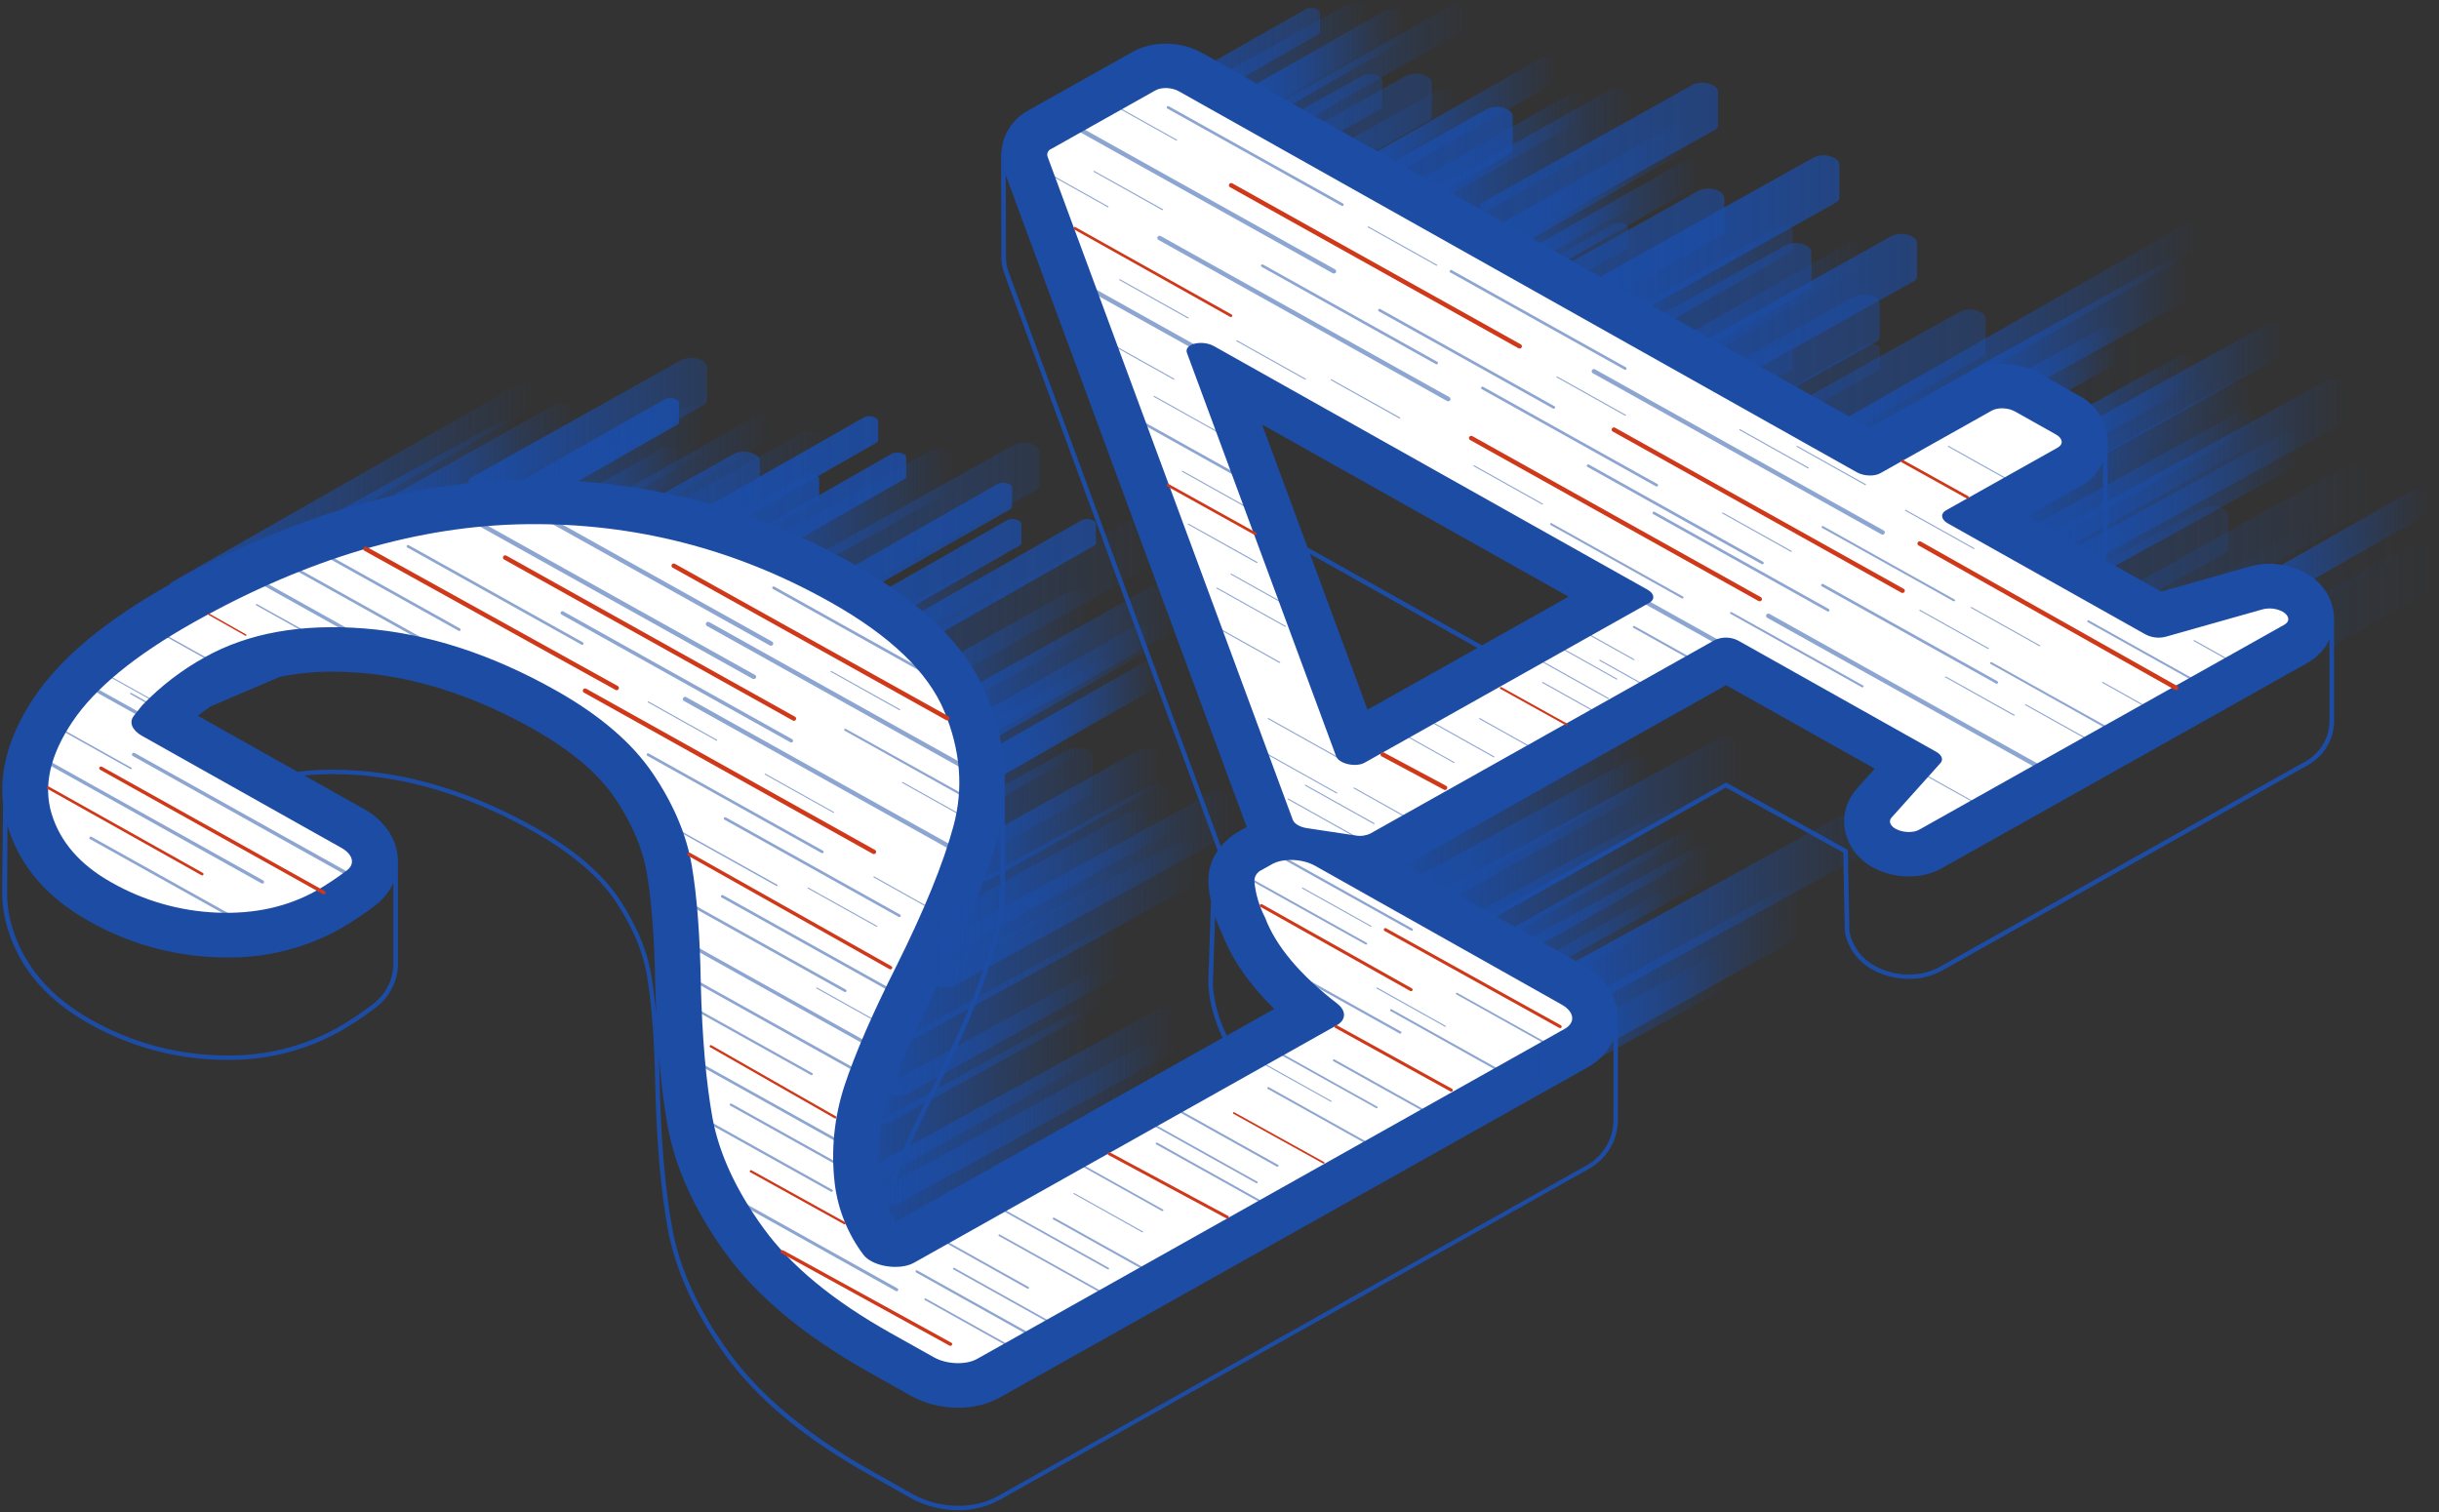 <svg xmlns="http://www.w3.org/2000/svg" width="200" height="124" viewBox="0 0 200 124">
    <rect x="0" y="0" width="200" height="124" fill="#333333" stroke="none"/>
    <defs>
        <linearGradient id="4iv22f4uva" x1="0%" x2="100.005%" y1="50.005%" y2="50.005%">
            <stop offset="0%" stop-color="#1C4CA4"/>
            <stop offset="100%" stop-color="#1C4CA4" stop-opacity="0"/>
        </linearGradient>
        <linearGradient id="otl0qg099b" x1="0%" x2="100.003%" y1="49.984%" y2="49.984%">
            <stop offset="0%" stop-color="#1C4CA4"/>
            <stop offset="100%" stop-color="#1C4CA4" stop-opacity="0"/>
        </linearGradient>
        <linearGradient id="nvmdkt8suc" x1="0%" x2="100.006%" y1="50.003%" y2="50.003%">
            <stop offset="0%" stop-color="#1C4CA4"/>
            <stop offset="100%" stop-color="#1C4CA4" stop-opacity="0"/>
        </linearGradient>
        <linearGradient id="kwt2ie9v7d" x1=".186%" x2="100.027%" y1="50.083%" y2="50.083%">
            <stop offset="0%" stop-color="#1C4CA4"/>
            <stop offset="100%" stop-color="#1C4CA4" stop-opacity="0"/>
        </linearGradient>
        <linearGradient id="1ylifkdjte" x1=".034%" x2="99.966%" y1="49.979%" y2="49.979%">
            <stop offset="0%" stop-color="#1C4CA4"/>
            <stop offset="100%" stop-color="#1C4CA4" stop-opacity="0"/>
        </linearGradient>
        <linearGradient id="3b00noplmf" x1="-.029%" x2="99.993%" y1="50.003%" y2="50.003%">
            <stop offset="0%" stop-color="#1C4CA4"/>
            <stop offset="100%" stop-color="#1C4CA4" stop-opacity="0"/>
        </linearGradient>
        <linearGradient id="1bscv89smg" x1="0%" x2="100.019%" y1="50.046%" y2="50.046%">
            <stop offset="0%" stop-color="#1C4CA4"/>
            <stop offset="100%" stop-color="#1C4CA4" stop-opacity="0"/>
        </linearGradient>
        <linearGradient id="5jlheg169h" x1=".006%" x2="99.983%" y1="50%" y2="50%">
            <stop offset="0%" stop-color="#1C4CA4"/>
            <stop offset="100%" stop-color="#1C4CA4" stop-opacity="0"/>
        </linearGradient>
        <linearGradient id="xbejr6zmxi" x1="-.013%" x2="100.007%" y1="49.978%" y2="49.978%">
            <stop offset="0%" stop-color="#1C4CA4"/>
            <stop offset="100%" stop-color="#1C4CA4" stop-opacity="0"/>
        </linearGradient>
        <linearGradient id="zchcnsyhhj" x1="0%" x2="99.998%" y1="49.929%" y2="49.929%">
            <stop offset="0%" stop-color="#1C4CA4"/>
            <stop offset="100%" stop-color="#1C4CA4" stop-opacity="0"/>
        </linearGradient>
        <linearGradient id="vtq4j5cs5k" x1="0%" x2="100.004%" y1="49.929%" y2="49.929%">
            <stop offset="0%" stop-color="#1C4CA4"/>
            <stop offset="100%" stop-color="#1C4CA4" stop-opacity="0"/>
        </linearGradient>
        <linearGradient id="nhdsgxo5xl" x1="-.015%" x2="99.937%" y1="49.982%" y2="50.059%">
            <stop offset="0%" stop-color="#1C4CA4"/>
            <stop offset="100%" stop-color="#1C4CA4" stop-opacity="0"/>
        </linearGradient>
        <linearGradient id="h8l5kumanm" x1="-.009%" x2="99.943%" y1="49.987%" y2="50.064%">
            <stop offset="0%" stop-color="#1C4CA4"/>
            <stop offset="100%" stop-color="#1C4CA4" stop-opacity="0"/>
        </linearGradient>
        <linearGradient id="28gqkzt0gn" x1="-.028%" x2="99.931%" y1="49.974%" y2="50.056%">
            <stop offset="0%" stop-color="#1C4CA4"/>
            <stop offset="100%" stop-color="#1C4CA4" stop-opacity="0"/>
        </linearGradient>
        <linearGradient id="ta37bjwnyo" x1="-.008%" x2="99.931%" y1="49.946%" y2="50.026%">
            <stop offset="0%" stop-color="#1C4CA4"/>
            <stop offset="100%" stop-color="#1C4CA4" stop-opacity="0"/>
        </linearGradient>
        <linearGradient id="1jjnyka1wp" x1=".001%" x2="99.94%" y1="49.947%" y2="50.027%">
            <stop offset="0%" stop-color="#1C4CA4"/>
            <stop offset="100%" stop-color="#1C4CA4" stop-opacity="0"/>
        </linearGradient>
        <linearGradient id="ap5faxfbeq" x1="0%" x2="100.004%" y1="49.941%" y2="49.941%">
            <stop offset="0%" stop-color="#1C4CA4"/>
            <stop offset="100%" stop-color="#1C4CA4" stop-opacity="0"/>
        </linearGradient>
        <linearGradient id="slkq2jmjir" x1="0%" x2="100.004%" y1="49.978%" y2="49.978%">
            <stop offset="0%" stop-color="#1C4CA4"/>
            <stop offset="100%" stop-color="#1C4CA4" stop-opacity="0"/>
        </linearGradient>
        <linearGradient id="z38s7vesvs" x1="0%" x2="99.999%" y1="49.967%" y2="49.967%">
            <stop offset="0%" stop-color="#1C4CA4"/>
            <stop offset="100%" stop-color="#1C4CA4" stop-opacity="0"/>
        </linearGradient>
        <linearGradient id="nvpez782dt" x1="0%" x2="100.003%" y1="49.984%" y2="49.984%">
            <stop offset="0%" stop-color="#1C4CA4"/>
            <stop offset="100%" stop-color="#1C4CA4" stop-opacity="0"/>
        </linearGradient>
        <linearGradient id="yk0ur5r8yu" x1=".029%" x2="99.966%" y1="49.979%" y2="49.979%">
            <stop offset="0%" stop-color="#1C4CA4"/>
            <stop offset="100%" stop-color="#1C4CA4" stop-opacity="0"/>
        </linearGradient>
        <linearGradient id="wi39wgdh2v" x1="-.013%" x2="100.007%" y1="49.987%" y2="49.987%">
            <stop offset="0%" stop-color="#1C4CA4"/>
            <stop offset="100%" stop-color="#1C4CA4" stop-opacity="0"/>
        </linearGradient>
        <linearGradient id="z6d29dg9pw" x1="-.021%" x2="99.998%" y1="50.018%" y2="50.018%">
            <stop offset="0%" stop-color="#1C4CA4"/>
            <stop offset="100%" stop-color="#1C4CA4" stop-opacity="0"/>
        </linearGradient>
        <linearGradient id="a8kv132abx" x1="-.011%" x2="99.912%" y1="49.968%" y2="50.045%">
            <stop offset="0%" stop-color="#1C4CA4"/>
            <stop offset="100%" stop-color="#1C4CA4" stop-opacity="0"/>
        </linearGradient>
        <linearGradient id="o7bm278v9y" x1="-.014%" x2="99.92%" y1="49.959%" y2="50.036%">
            <stop offset="0%" stop-color="#1C4CA4"/>
            <stop offset="100%" stop-color="#1C4CA4" stop-opacity="0"/>
        </linearGradient>
        <linearGradient id="0wdswv3njz" x1="-.021%" x2="99.912%" y1="49.961%" y2="50.038%">
            <stop offset="0%" stop-color="#1C4CA4"/>
            <stop offset="100%" stop-color="#1C4CA4" stop-opacity="0"/>
        </linearGradient>
        <linearGradient id="47bkxncraA" x1="-.016%" x2="99.907%" y1="49.964%" y2="50.041%">
            <stop offset="0%" stop-color="#1C4CA4"/>
            <stop offset="100%" stop-color="#1C4CA4" stop-opacity="0"/>
        </linearGradient>
        <linearGradient id="3w1dwcaslB" x1="-.013%" x2="99.92%" y1="49.962%" y2="50.039%">
            <stop offset="0%" stop-color="#1C4CA4"/>
            <stop offset="100%" stop-color="#1C4CA4" stop-opacity="0"/>
        </linearGradient>
        <linearGradient id="w8qr2gsvzC" x1="-.017%" x2="99.953%" y1="49.968%" y2="50.045%">
            <stop offset="0%" stop-color="#1C4CA4"/>
            <stop offset="100%" stop-color="#1C4CA4" stop-opacity="0"/>
        </linearGradient>
        <linearGradient id="9jubr2g4bD" x1="-.02%" x2="99.913%" y1="49.969%" y2="50.046%">
            <stop offset="0%" stop-color="#1C4CA4"/>
            <stop offset="100%" stop-color="#1C4CA4" stop-opacity="0"/>
        </linearGradient>
        <linearGradient id="zaww04pvmE" x1="-.02%" x2="99.922%" y1="49.97%" y2="50.047%">
            <stop offset="0%" stop-color="#1C4CA4"/>
            <stop offset="100%" stop-color="#1C4CA4" stop-opacity="0"/>
        </linearGradient>
        <linearGradient id="7ygwfvfzcF" x1="-.006%" x2="99.941%" y1="49.983%" y2="50.06%">
            <stop offset="0%" stop-color="#1C4CA4"/>
            <stop offset="100%" stop-color="#1C4CA4" stop-opacity="0"/>
        </linearGradient>
        <linearGradient id="x6pysfaw9G" x1="-.001%" x2="99.943%" y1="49.971%" y2="50.054%">
            <stop offset="0%" stop-color="#1C4CA4"/>
            <stop offset="100%" stop-color="#1C4CA4" stop-opacity="0"/>
        </linearGradient>
        <linearGradient id="zlwqn105xH" x1="-.012%" x2="99.945%" y1="49.968%" y2="50.051%">
            <stop offset="0%" stop-color="#1C4CA4"/>
            <stop offset="100%" stop-color="#1C4CA4" stop-opacity="0"/>
        </linearGradient>
        <linearGradient id="kzuurdls8I" x1="-.013%" x2="99.944%" y1="49.969%" y2="50.052%">
            <stop offset="0%" stop-color="#1C4CA4"/>
            <stop offset="100%" stop-color="#1C4CA4" stop-opacity="0"/>
        </linearGradient>
        <linearGradient id="ckbuf51t0J" x1="-.01%" x2="99.947%" y1="49.967%" y2="50.05%">
            <stop offset="0%" stop-color="#1C4CA4"/>
            <stop offset="100%" stop-color="#1C4CA4" stop-opacity="0"/>
        </linearGradient>
        <linearGradient id="mgkq6lshcK" x1="-.015%" x2="99.941%" y1="49.967%" y2="50.049%">
            <stop offset="0%" stop-color="#1C4CA4"/>
            <stop offset="100%" stop-color="#1C4CA4" stop-opacity="0"/>
        </linearGradient>
        <linearGradient id="er861msobL" x1="-.038%" x2="99.914%" y1="49.952%" y2="50.035%">
            <stop offset="0%" stop-color="#1C4CA4"/>
            <stop offset="100%" stop-color="#1C4CA4" stop-opacity="0"/>
        </linearGradient>
    </defs>
    <g fill="none" fill-rule="evenodd">
        <g fill-rule="nonzero">
            <g>
                <g>
                    <path fill="url(#4iv22f4uva)" d="M115.105 1.21c-.038-.147-.142-.27-.284-.332-.36-.195-.793-.213-1.168-.047l-11.028 6.274c-.12.054-.199.17-.202.298v1.882c.013.171.123.32.286.387.36.194.793.211 1.169.047l11.028-6.274c.103-.048.176-.14.199-.248v-1.92c.002-.022.002-.045 0-.067z" transform="translate(-384 -238) translate(354 218) translate(30 20)"/>
                    <path fill="url(#otl0qg099b)" d="M187.298 27.002c-.037-.147-.141-.27-.283-.332-.36-.195-.793-.213-1.168-.047l-17.66 9.746c-.121.054-.2.17-.202.298v1.882c.01.173.121.325.285.392.36.194.793.211 1.169.047l17.66-9.746c.103-.048.177-.14.2-.248v-1.922c.002-.023.002-.047 0-.07z" transform="translate(-384 -238) translate(354 218) translate(30 20)"/>
                    <path fill="url(#nvmdkt8suc)" d="M119.467 7.827c-.041-.159-.154-.291-.306-.36-.388-.21-.854-.228-1.258-.05l-9.625 5.375c-.13.058-.214.183-.217.322v2.026c.014.185.134.347.309.42.387.21.854.23 1.258.052l9.625-5.375c.11-.052.188-.151.214-.267V7.9c.002-.024.002-.05 0-.074zM113.344 6.587c-.04-.159-.153-.291-.306-.36-.387-.21-.854-.228-1.257-.05l-9.625 5.375c-.13.058-.214.183-.217.322V13.9c.014.185.133.347.308.42.387.21.854.23 1.258.052l9.625-5.375c.11-.052.189-.151.214-.267V6.66c.003-.024.003-.05 0-.074z" transform="translate(-384 -238) translate(354 218) translate(30 20)"/>
                    <path fill="url(#kwt2ie9v7d)" d="M173.788 27.402c-.042-.165-.16-.301-.319-.37-.392-.214-.866-.233-1.275-.05l-7.809 4.383c-.131.058-.216.184-.22.324v2.039c.014.187.134.351.312.424.393.214.867.233 1.276.05l7.808-4.382c.112-.052.192-.15.217-.268v-2.086c.006-.021.009-.043.01-.064z" transform="translate(-384 -238) translate(354 218) translate(30 20)"/>
                    <path fill="url(#1ylifkdjte)" d="M179.314 22.02c-.047-.181-.176-.333-.35-.412-.445-.241-.982-.262-1.446-.057l-15.635 8.66c-.153.063-.253.208-.255.37v2.329c-.013.166.107.344.354.483.445.24.98.263 1.444.06l15.64-8.653c.13-.058.224-.17.255-.305v-2.378c.003-.033 0-.065-.007-.097z" transform="translate(-384 -238) translate(354 218) translate(30 20)"/>
                    <path fill="url(#3b00noplmf)" d="M133.798 7.909c-.05-.19-.183-.346-.364-.43-.464-.249-1.022-.27-1.505-.059l-15.19 8.516c-.154.07-.253.22-.254.385v2.425c.017.22.158.411.367.496.464.252 1.024.274 1.508.06l15.186-8.514c.131-.062.226-.18.255-.32v-2.48c.002-.026.002-.053-.003-.08z" transform="translate(-384 -238) translate(354 218) translate(30 20)"/>
                    <path fill="url(#1bscv89smg)" d="M179.926 29.591c-.034-.134-.127-.246-.255-.307-.333-.18-.733-.195-1.08-.042l-12.18 6.718c-.112.05-.184.156-.187.275v1.736c0 .124.08.248.256.36.332.18.732.197 1.079.045l12.173-6.731c.095-.044.162-.129.184-.228V29.64c.005-.016.008-.033.01-.05z" transform="translate(-384 -238) translate(354 218) translate(30 20)"/>
                    <path fill="url(#5jlheg169h)" d="M134.222 15.103c-.03-.116-.113-.214-.225-.265-.285-.157-.63-.17-.928-.037l-9.796 5.456c-.104.04-.169.14-.16.248v1.488c.008.137.096.257.226.31.286.156.631.17.929.037l9.796-5.456c.08-.038.14-.11.158-.196v-1.53c.002-.018.002-.037 0-.055z" transform="translate(-384 -238) translate(354 218) translate(30 20)"/>
                    <path fill="url(#xbejr6zmxi)" d="M150.832 13.434c-.053-.21-.201-.385-.403-.476-.514-.276-1.131-.301-1.666-.067l-17.2 9.615c-.172.074-.284.24-.285.424v2.683c.016.247.174.463.408.558.513.278 1.131.303 1.666.067l17.196-9.622c.147-.067.252-.198.284-.352v-2.736c.005-.03.005-.063 0-.094zM194.454 38.73c-.053-.21-.201-.385-.403-.476-.513-.276-1.13-.301-1.666-.067l-17.199 9.615c-.173.074-.285.24-.285.424v2.683c.015.247.173.463.408.558.513.278 1.13.303 1.665.067l17.197-9.622c.146-.067.252-.198.283-.352v-2.736c.005-.03.005-.063 0-.094zM157.21 19.882c-.053-.21-.202-.385-.404-.476-.513-.276-1.13-.301-1.666-.067l-17.199 9.615c-.173.074-.284.24-.285.424v2.683c.015.247.173.463.408.558.513.278 1.13.303 1.666.067l17.196-9.622c.147-.067.252-.198.283-.352v-2.736c.005-.03.005-.063 0-.094z" transform="translate(-384 -238) translate(354 218) translate(30 20)"/>
                    <path fill="url(#xbejr6zmxi)" d="M154.148 24.842c-.053-.21-.201-.385-.403-.476-.514-.276-1.13-.301-1.666-.067l-17.199 9.615c-.173.074-.285.24-.286.424v2.683c.016.247.174.463.409.558.513.278 1.13.303 1.665.067l17.197-9.622c.146-.067.251-.198.283-.352v-2.736c.005-.03.005-.063 0-.094zM182.72 42.202c-.053-.21-.202-.385-.404-.476-.513-.276-1.13-.301-1.665-.067l-17.2 9.615c-.172.074-.284.24-.285.424v2.683c.015.247.174.463.408.558.513.278 1.131.303 1.666.067l17.196-9.622c.147-.067.252-.198.283-.352v-2.736c.005-.03.005-.063 0-.094zM148.536 20.626c-.053-.21-.201-.385-.403-.476-.514-.276-1.131-.301-1.666-.067l-17.2 9.615c-.172.074-.284.24-.285.424v2.683c.016.247.174.463.408.558.513.278 1.131.303 1.666.067l17.197-9.622c.146-.067.251-.198.283-.352V20.72c.005-.03.005-.063 0-.094zM141.393 16.162c-.053-.21-.201-.385-.403-.476-.514-.276-1.13-.301-1.666-.067l-17.199 9.615c-.173.074-.285.24-.286.424v2.683c.016.247.174.463.408.558.513.278 1.131.303 1.666.067l17.197-9.622c.146-.067.251-.198.283-.352v-2.736c.005-.03.005-.063 0-.094zM140.883 7.482c-.053-.21-.201-.385-.403-.476-.514-.276-1.131-.301-1.666-.067l-17.2 9.615c-.172.074-.284.24-.285.424v2.683c.016.247.174.463.408.558.513.278 1.131.303 1.666.067l17.196-9.622c.147-.067.252-.198.284-.352V7.576c.005-.03.005-.063 0-.094zM199.811 45.178c-.052-.21-.2-.385-.403-.476-.513-.276-1.13-.301-1.666-.067l-17.199 9.615c-.173.074-.284.24-.285.424v2.683c.015.247.173.463.408.558.513.278 1.13.303 1.666.067l17.196-9.622c.147-.067.252-.198.283-.352v-2.736c.005-.03.005-.063 0-.094zM124.046 9.466c-.053-.21-.201-.385-.403-.476-.514-.276-1.13-.301-1.666-.067l-17.199 9.615c-.173.074-.285.24-.286.424v2.683c.016.247.174.463.409.558.512.278 1.13.303 1.665.067l17.197-9.622c.146-.067.251-.198.283-.352V9.56c.005-.03.005-.063 0-.094zM162.821 26.082c-.052-.21-.2-.385-.403-.476-.513-.276-1.13-.301-1.665-.067l-17.2 9.615c-.172.074-.284.24-.285.424v2.683c.015.247.174.463.408.558.513.278 1.131.303 1.666.067l17.196-9.622c.147-.067.252-.198.283-.352v-2.736c.006-.03.006-.063 0-.094z" transform="translate(-384 -238) translate(354 218) translate(30 20)"/>
                    <path fill="url(#zchcnsyhhj)" d="M152.885 20.138c-.03-.117-.112-.215-.224-.266-.288-.155-.634-.168-.934-.037l-14.168 8.072c-.1.044-.164.142-.161.248v1.503c.009.137.097.258.227.31.287.157.634.172.934.04l14.168-8.075c.082-.037.14-.11.158-.196v-1.535c.004-.021.004-.043 0-.064zM147.018 18.898c-.03-.117-.112-.215-.225-.266-.287-.155-.633-.168-.933-.037l-14.169 8.072c-.1.044-.163.142-.16.248v1.503c.008.137.096.258.227.31.287.157.633.172.933.04l14.169-8.075c.081-.037.14-.11.158-.196v-1.535c.004-.021.004-.043 0-.064z" transform="translate(-384 -238) translate(354 218) translate(30 20)"/>
                    <path fill="url(#xbejr6zmxi)" d="M91.903 54.85c-.053-.21-.201-.385-.403-.476-.513-.276-1.13-.301-1.666-.067l-17.199 9.615c-.173.074-.285.24-.286.424v2.683c.016.247.174.463.409.558.513.278 1.13.303 1.665.067l17.197-9.622c.146-.067.252-.198.283-.352v-2.736c.005-.03.005-.063 0-.094zM89.607 62.042c-.052-.21-.2-.385-.403-.476-.513-.276-1.13-.301-1.666-.067L70.34 71.114c-.173.074-.284.24-.285.424v2.683c.015.247.173.463.408.558.513.278 1.13.303 1.666.067l17.196-9.622c.147-.067.252-.198.283-.352v-2.736c.005-.03.005-.063 0-.094z" transform="translate(-384 -238) translate(354 218) translate(30 20)"/>
                    <path fill="url(#zchcnsyhhj)" d="M94.977 54.61c-.03-.117-.112-.215-.224-.266-.288-.155-.634-.168-.934-.037L79.65 62.379c-.1.044-.164.142-.161.248v1.503c.008.137.097.258.227.31.287.157.633.172.934.04l14.168-8.075c.081-.037.14-.11.158-.196v-1.535c.004-.021.004-.043 0-.064z" transform="translate(-384 -238) translate(354 218) translate(30 20)"/>
                    <path fill="url(#zchcnsyhhj)" d="M88.09 60.314c-.03-.117-.113-.215-.225-.266-.288-.155-.634-.168-.934-.037l-14.168 8.072c-.1.044-.163.142-.161.248v1.503c.009.137.097.258.227.31.287.157.634.172.934.04l14.168-8.075c.082-.037.14-.11.158-.196v-1.535c.004-.021.004-.043 0-.064z" transform="translate(-384 -238) translate(354 218) translate(30 20)"/>
                    <path fill="url(#vtq4j5cs5k)" d="M138.6 10.466c-.03-.117-.113-.215-.225-.266-.288-.155-.634-.168-.934-.037l-14.168 8.072c-.1.044-.163.142-.16.248v1.503c.008.137.096.258.226.31.287.157.634.172.934.04l14.168-8.075c.082-.037.14-.11.158-.196v-1.547c.003-.018.003-.035 0-.052z" transform="translate(-384 -238) translate(354 218) translate(30 20)"/>
                    <path fill="url(#3b00noplmf)" d="M47.319 33.7c-.05-.188-.184-.345-.365-.428-.464-.25-1.022-.272-1.505-.06L30.26 41.728c-.154.07-.254.22-.255.385v2.425c.017.22.159.411.367.496.465.252 1.024.274 1.508.06l15.186-8.514c.132-.062.226-.18.255-.32v-2.48c.003-.026.002-.053-.002-.08z" transform="translate(-384 -238) translate(354 218) translate(30 20)"/>
                    <path fill="url(#xbejr6zmxi)" d="M67.923 36.002c-.052-.21-.2-.385-.403-.476-.513-.276-1.13-.301-1.665-.067l-17.2 9.615c-.172.074-.284.24-.285.424v2.683c.015.247.174.463.408.558.513.278 1.131.303 1.666.067l17.196-9.622c.147-.067.252-.198.283-.352v-2.736c.006-.03.006-.063 0-.094zM57.974 30.05c-.052-.21-.2-.385-.403-.476-.513-.276-1.13-.301-1.665-.067l-17.2 9.615c-.172.074-.284.24-.285.424v2.683c.015.247.174.463.408.558.513.278 1.131.303 1.666.067l17.196-9.622c.147-.067.252-.198.283-.352v-2.736c.006-.03.006-.063 0-.094z" transform="translate(-384 -238) translate(354 218) translate(30 20)"/>
                    <path fill="url(#zchcnsyhhj)" d="M55.691 33.034c-.03-.117-.112-.215-.224-.266-.288-.155-.634-.168-.934-.037l-14.168 8.072c-.1.044-.163.142-.161.248v1.503c.009.137.097.258.227.31.287.157.634.172.934.04l14.168-8.075c.082-.037.14-.11.158-.196v-1.535c.004-.021.004-.043 0-.064zM183.753 30.802c-.03-.117-.113-.215-.225-.266-.288-.155-.634-.168-.934-.037l-14.168 8.072c-.1.044-.163.142-.16.248v1.503c.008.137.096.258.226.31.287.157.634.172.934.04l14.168-8.075c.082-.037.14-.11.159-.196v-1.535c.003-.021.003-.043 0-.064z" transform="translate(-384 -238) translate(354 218) translate(30 20)"/>
                    <path fill="url(#nhdsgxo5xl)" d="M140.375 69.914c-.037-.148-.141-.272-.283-.335-.36-.195-.793-.213-1.169-.047l-17.67 9.724c-.123.051-.202.168-.202.297v1.88c0 .137.084.28.283.392.36.196.793.214 1.169.05l17.673-9.727c.102-.049.175-.14.199-.248v-1.922c.002-.021.002-.043 0-.064z" transform="translate(-384 -238) translate(354 218) translate(30 20)"/>
                    <path fill="url(#h8l5kumanm)" d="M137.569 66.938c-.037-.148-.141-.272-.283-.335-.36-.195-.794-.213-1.169-.047l-17.67 9.724c-.123.051-.202.168-.202.297v1.88c0 .137.084.28.283.392.36.196.793.214 1.168.05l17.674-9.727c.101-.049.175-.14.199-.248v-1.922c.002-.021.002-.043 0-.064z" transform="translate(-384 -238) translate(354 218) translate(30 20)"/>
                    <path fill="url(#28gqkzt0gn)" d="M147.773 73.713c-.052-.21-.201-.384-.403-.474-.513-.278-1.13-.304-1.666-.07l-17.21 9.594c-.172.076-.284.242-.287.426v2.683c.015.246.172.463.405.558.513.279 1.13.304 1.666.07l17.212-9.595c.146-.067.251-.198.283-.352V73.81c.004-.032.004-.065 0-.097z" transform="translate(-384 -238) translate(354 218) translate(30 20)"/>
                    <path fill="url(#ta37bjwnyo)" d="M136.824 73.71c-.03-.117-.112-.214-.225-.265-.287-.157-.633-.171-.933-.04l-14.179 8.058c-.099.045-.162.142-.16.248v1.5c0 .11.066.224.227.313.285.158.632.173.93.04l14.18-8.058c.08-.038.138-.11.157-.196v-1.535c.005-.021.006-.043.003-.064z" transform="translate(-384 -238) translate(354 218) translate(30 20)"/>
                    <path fill="url(#1jjnyka1wp)" d="M139.12 68.503c-.03-.118-.112-.215-.225-.266-.287-.157-.633-.171-.933-.04l-14.179 8.058c-.099.045-.162.142-.16.248v1.5c0 .11.066.224.226.313.286.158.633.173.932.04l14.178-8.058c.081-.038.14-.11.158-.196v-1.535c.005-.021.006-.043.003-.064z" transform="translate(-384 -238) translate(354 218) translate(30 20)"/>
                    <path fill="url(#ap5faxfbeq)" d="M127.63 5.01c-.03-.117-.112-.215-.224-.266-.288-.155-.634-.168-.934-.037l-14.168 8.07c-.1.044-.164.141-.161.248v1.503c.008.137.097.257.227.31.287.157.634.171.934.04l14.168-8.075c.082-.038.14-.11.158-.196V5.062c.003-.018.003-.035 0-.052z" transform="translate(-384 -238) translate(354 218) translate(30 20)"/>
                    <path fill="url(#zchcnsyhhj)" d="M82.732 45.93c-.03-.117-.112-.215-.224-.266-.288-.155-.634-.168-.934-.037l-14.168 8.072c-.1.044-.164.142-.161.248v1.503c.009.137.097.258.227.31.287.157.634.172.934.04l14.168-8.075c.082-.037.14-.11.158-.196v-1.535c.004-.021.004-.043 0-.064z" transform="translate(-384 -238) translate(354 218) translate(30 20)"/>
                    <path fill="url(#zchcnsyhhj)" d="M89.875 42.954c-.03-.117-.112-.215-.224-.266-.288-.155-.634-.168-.934-.037l-14.169 8.072c-.1.044-.163.142-.16.248v1.503c.008.137.096.258.227.31.287.157.633.172.933.04l14.169-8.075c.081-.037.14-.11.158-.196v-1.535c.004-.021.004-.043 0-.064zM67.17 39.234c-.029-.117-.111-.215-.224-.266-.287-.155-.633-.168-.933-.037l-14.169 8.072c-.1.044-.163.142-.16.248v1.503c.008.137.096.258.227.31.287.157.633.172.933.04l14.169-8.075c.081-.037.14-.11.158-.196v-1.535c.004-.021.004-.043 0-.064zM196.763 43.946c-.03-.117-.113-.215-.225-.266-.288-.155-.634-.168-.933-.037l-14.169 8.072c-.1.044-.163.142-.16.248v1.503c.008.137.096.258.227.31.287.157.633.172.933.04l14.169-8.075c.081-.037.14-.11.158-.196V44.01c.004-.021.004-.043 0-.064z" transform="translate(-384 -238) translate(354 218) translate(30 20)"/>
                    <path fill="url(#ap5faxfbeq)" d="M120.487.546c-.03-.117-.112-.215-.224-.266-.288-.155-.634-.168-.934-.037l-14.168 8.07c-.1.044-.164.141-.161.248v1.503c.009.137.097.257.227.31.287.157.634.171.934.04l14.168-8.075c.082-.038.14-.11.158-.196V.598c.003-.018.003-.035 0-.052zM108.242 1.042c-.03-.117-.112-.215-.224-.266-.288-.155-.634-.168-.934-.037l-14.168 8.07c-.1.044-.163.141-.161.248v1.503c.009.137.097.257.227.31.287.157.634.171.934.04l14.168-8.075c.082-.038.14-.11.158-.196V1.094c.003-.018.003-.035 0-.052z" transform="translate(-384 -238) translate(354 218) translate(30 20)"/>
                    <path fill="url(#slkq2jmjir)" d="M55.666 37.17c-.037-.147-.142-.27-.283-.332-.36-.195-.794-.213-1.169-.047l-11.028 6.274c-.12.054-.199.17-.201.298v1.882c.01.173.121.325.285.392.36.194.793.211 1.169.047l11.028-6.274c.103-.048.177-.14.199-.248V37.24c.003-.023.003-.047 0-.07z" transform="translate(-384 -238) translate(354 218) translate(30 20)"/>
                    <path fill="url(#zchcnsyhhj)" d="M63.344 34.274c-.03-.117-.112-.215-.224-.266-.288-.155-.634-.168-.934-.037l-14.168 8.072c-.1.044-.163.142-.16.248v1.503c.008.137.096.258.226.31.287.157.634.172.934.04l14.168-8.075c.082-.037.14-.11.158-.196v-1.535c.004-.021.004-.043 0-.064zM53.906 34.026c-.03-.117-.113-.215-.225-.266-.288-.155-.634-.168-.934-.037L38.58 41.795c-.1.044-.163.142-.16.248v1.503c.008.137.096.258.226.31.287.157.634.172.934.04l14.168-8.075c.082-.037.14-.11.159-.196V34.09c.004-.021.004-.043 0-.064z" transform="translate(-384 -238) translate(354 218) translate(30 20)"/>
                    <path fill="url(#vtq4j5cs5k)" d="M129.926 7.986c-.03-.117-.112-.215-.224-.266-.288-.155-.634-.168-.934-.037l-14.169 8.072c-.1.044-.163.142-.16.248v1.503c.008.137.096.258.227.31.287.157.633.172.933.04l14.169-8.075c.081-.037.14-.11.158-.196V8.038c.003-.018.003-.035 0-.052z" transform="translate(-384 -238) translate(354 218) translate(30 20)"/>
                    <path fill="url(#zchcnsyhhj)" d="M199.059 40.474c-.03-.117-.113-.215-.225-.266-.288-.155-.634-.168-.933-.037l-14.169 8.072c-.1.044-.163.142-.16.248v1.503c.008.137.096.258.226.31.288.157.634.172.934.04l14.169-8.075c.081-.037.14-.11.158-.196v-1.535c.004-.021.004-.043 0-.064z" transform="translate(-384 -238) translate(354 218) translate(30 20)"/>
                    <path fill="url(#vtq4j5cs5k)" d="M139.365 13.442c-.03-.117-.113-.215-.225-.266-.287-.155-.634-.168-.933-.037l-14.169 8.072c-.1.044-.163.142-.16.248v1.503c.008.137.096.258.227.31.287.157.633.172.933.04l14.169-8.075c.081-.037.14-.11.158-.196v-1.547c.002-.018.002-.035 0-.052z" transform="translate(-384 -238) translate(354 218) translate(30 20)"/>
                    <path fill="url(#3b00noplmf)" d="M89.41 49.077c-.049-.19-.183-.346-.364-.43-.464-.249-1.022-.27-1.505-.059l-15.189 8.516c-.154.07-.254.22-.255.385v2.425c.017.22.159.411.367.496.464.252 1.024.274 1.508.06l15.186-8.514c.132-.062.226-.18.255-.32v-2.48c.003-.026.002-.053-.002-.08z" transform="translate(-384 -238) translate(354 218) translate(30 20)"/>
                    <path fill="url(#xbejr6zmxi)" d="M96.495 48.65c-.053-.21-.201-.385-.403-.476-.514-.276-1.13-.301-1.666-.067l-17.199 9.615c-.173.074-.285.24-.286.424v2.683c.016.247.174.463.408.558.513.278 1.132.303 1.666.067l17.197-9.622c.146-.067.251-.198.283-.352v-2.736c.005-.03.005-.063 0-.094z" transform="translate(-384 -238) translate(354 218) translate(30 20)"/>
                    <path fill="url(#zchcnsyhhj)" d="M94.212 51.634c-.03-.117-.113-.215-.225-.266-.288-.155-.634-.168-.933-.037l-14.169 8.072c-.1.044-.163.142-.16.248v1.503c.008.137.096.258.227.31.287.157.633.172.933.04l14.169-8.075c.081-.037.14-.11.158-.196v-1.535c.004-.021.004-.043 0-.064zM94.977 54.61c-.03-.117-.112-.215-.224-.266-.288-.155-.634-.168-.934-.037L79.65 62.379c-.1.044-.164.142-.161.248v1.503c.008.137.097.258.227.31.287.157.633.172.934.04l14.168-8.075c.081-.037.14-.11.158-.196v-1.535c.004-.021.004-.043 0-.064z" transform="translate(-384 -238) translate(354 218) translate(30 20)"/>
                    <path fill="url(#3b00noplmf)" d="M78.186 37.42c-.05-.188-.183-.345-.365-.428-.464-.25-1.021-.272-1.505-.06l-15.188 8.516c-.155.07-.254.22-.256.385v2.425c.017.22.16.411.368.496.464.252 1.024.274 1.507.06L77.934 40.3c.131-.062.225-.18.255-.32V37.5c.002-.026.001-.053-.003-.08z" transform="translate(-384 -238) translate(354 218) translate(30 20)"/>
                    <path fill="url(#xbejr6zmxi)" d="M95.22 42.946c-.053-.21-.202-.385-.404-.476-.513-.276-1.13-.301-1.665-.067l-17.2 9.615c-.172.074-.284.24-.285.424v2.683c.015.247.174.463.408.558.513.278 1.131.303 1.666.067l17.196-9.622c.147-.067.252-.198.283-.352V43.04c.005-.03.005-.063 0-.094zM62.311 37.738c-.052-.21-.2-.385-.403-.476-.513-.276-1.13-.301-1.666-.067L43.043 46.81c-.173.074-.284.24-.285.424v2.683c.015.247.173.463.408.558.513.278 1.13.303 1.666.067l17.196-9.622c.147-.067.252-.198.283-.352v-2.736c.005-.03.005-.063 0-.094zM85.27 36.994c-.052-.21-.2-.385-.403-.476-.513-.276-1.13-.301-1.665-.067l-17.2 9.615c-.172.074-.284.24-.285.424v2.683c.015.247.174.463.408.558.513.278 1.131.303 1.666.067l17.196-9.622c.147-.067.252-.198.283-.352v-2.736c.006-.03.006-.063 0-.094z" transform="translate(-384 -238) translate(354 218) translate(30 20)"/>
                    <path fill="url(#zchcnsyhhj)" d="M82.987 39.978c-.03-.117-.112-.215-.224-.266-.288-.155-.634-.168-.934-.037l-14.168 8.072c-.1.044-.164.142-.161.248v1.503c.009.137.097.258.227.31.287.157.634.172.934.04l14.168-8.075c.082-.037.14-.11.158-.196v-1.535c.004-.021.004-.043 0-.064zM72.018 34.522c-.03-.117-.112-.215-.225-.266-.287-.155-.633-.168-.933-.037L56.69 42.291c-.1.044-.163.142-.16.248v1.503c.008.137.096.258.227.31.287.157.633.172.933.04l14.169-8.075c.081-.037.14-.11.158-.196v-1.535c.004-.021.004-.043 0-.064zM74.314 37.498c-.03-.117-.113-.215-.225-.266-.288-.155-.634-.168-.933-.037l-14.169 8.072c-.1.044-.163.142-.16.248v1.503c.008.137.096.258.227.31.287.157.633.172.933.04l14.169-8.075c.081-.037.14-.11.158-.196v-1.535c.004-.021.004-.043 0-.064zM83.753 42.954c-.03-.117-.113-.215-.225-.266-.288-.155-.634-.168-.934-.037l-14.168 8.072c-.1.044-.163.142-.16.248v1.503c.008.137.096.258.226.31.287.157.634.172.934.04l14.168-8.075c.082-.037.14-.11.159-.196v-1.535c.003-.021.003-.043 0-.064zM190.64 43.202c-.03-.117-.112-.215-.224-.266-.288-.155-.634-.168-.934-.037l-14.168 8.072c-.1.044-.163.142-.161.248v1.503c.009.137.097.258.227.31.287.157.634.172.934.04l14.168-8.075c.082-.037.14-.11.158-.196v-1.535c.004-.021.004-.043 0-.064zM154.16 28.57c-.03-.117-.112-.215-.224-.266-.288-.155-.634-.168-.933-.037l-14.169 8.072c-.1.044-.163.142-.16.248v1.503c.008.137.096.258.227.31.287.157.633.172.933.04l14.169-8.075c.081-.037.14-.11.158-.196v-1.535c.004-.021.004-.043 0-.064zM147.018 28.57c-.03-.117-.112-.215-.225-.266-.287-.155-.633-.168-.933-.037l-14.169 8.072c-.1.044-.163.142-.16.248v1.503c.008.137.096.258.227.31.287.157.633.172.933.04l14.169-8.075c.081-.037.14-.11.158-.196v-1.535c.004-.021.004-.043 0-.064zM133.497 18.65c-.03-.117-.112-.215-.224-.266-.288-.155-.634-.168-.934-.037l-14.168 8.072c-.1.044-.163.142-.16.248v1.503c.008.137.096.258.226.31.287.157.634.172.934.04l14.168-8.075c.082-.037.14-.11.158-.196v-1.535c.004-.021.004-.043 0-.064z" transform="translate(-384 -238) translate(354 218) translate(30 20)"/>
                    <path fill="url(#z38s7vesvs)" d="M180.436 18.65c-.03-.117-.112-.215-.224-.266-.288-.155-.634-.168-.934-.037l-28.454 16.254c-.1.044-.163.141-.16.248v1.503c.008.137.096.257.226.31.287.157.634.171.934.04l28.454-16.26c.082-.037.14-.11.158-.195v-1.535c.004-.02.004-.042 0-.062z" transform="translate(-384 -238) translate(354 218) translate(30 20)"/>
                    <path fill="url(#nvpez782dt)" d="M50.564 40.146c-.038-.147-.142-.27-.283-.332-.36-.195-.794-.213-1.169-.047l-17.66 9.746c-.12.054-.2.17-.202.298v1.882c.01.173.121.325.286.392.36.194.793.211 1.168.047l17.66-9.746c.104-.048.178-.14.2-.248v-1.922c.003-.023.003-.047 0-.07z" transform="translate(-384 -238) translate(354 218) translate(30 20)"/>
                    <path fill="url(#yk0ur5r8yu)" d="M42.58 35.164c-.048-.181-.176-.333-.35-.412-.446-.241-.983-.262-1.447-.057l-15.635 8.66c-.153.063-.253.208-.255.37v2.329c0 .166.107.344.354.483.445.24.98.263 1.444.06l15.64-8.653c.13-.058.224-.17.256-.305v-2.378c.002-.033 0-.065-.008-.097z" transform="translate(-384 -238) translate(354 218) translate(30 20)"/>
                    <path fill="url(#z38s7vesvs)" d="M43.702 31.794c-.03-.117-.113-.215-.225-.266-.288-.155-.634-.168-.934-.037L14.09 47.745c-.1.044-.163.141-.16.248v1.503c.008.137.096.257.227.31.287.157.633.171.933.04l28.454-16.26c.082-.037.14-.11.159-.195v-1.535c.003-.02.003-.042 0-.062z" transform="translate(-384 -238) translate(354 218) translate(30 20)"/>
                    <path fill="url(#xbejr6zmxi)" d="M177.107 28.066c-.052-.21-.2-.385-.403-.476-.513-.276-1.13-.301-1.666-.067l-17.199 9.615c-.173.074-.284.24-.285.424v2.683c.015.247.173.463.408.558.513.278 1.13.303 1.666.067l17.196-9.622c.147-.067.252-.198.283-.352V28.16c.005-.03.005-.063 0-.094zM40.372 41.21c-.052-.21-.2-.385-.403-.476-.513-.276-1.13-.301-1.665-.067l-17.2 9.615c-.172.074-.284.24-.285.424v2.683c.015.247.174.463.408.558.513.278 1.131.303 1.666.067l17.196-9.622c.147-.067.252-.198.283-.352v-2.736c.006-.03.006-.063 0-.094zM117.413 6.738c-.052-.21-.2-.385-.403-.476-.513-.276-1.13-.301-1.666-.067L98.145 15.81c-.172.074-.284.24-.285.424v2.683c.015.247.173.463.408.558.513.278 1.13.303 1.666.067L117.13 9.92c.147-.067.252-.198.283-.352V6.832c.005-.03.005-.063 0-.094z" transform="translate(-384 -238) translate(354 218) translate(30 20)"/>
                    <path fill="url(#wi39wgdh2v)" d="M112.311 1.034c-.052-.21-.2-.385-.403-.476-.513-.276-1.13-.301-1.666-.067l-17.199 9.613c-.173.074-.284.24-.285.424v2.683c.015.246.173.463.408.558.513.278 1.13.303 1.666.067l17.196-9.62c.147-.067.252-.198.283-.352V1.128c.005-.03.005-.063 0-.094z" transform="translate(-384 -238) translate(354 218) translate(30 20)"/>
                    <path fill="url(#xbejr6zmxi)" d="M57.974 34.018c-.052-.21-.2-.385-.403-.476-.513-.276-1.13-.301-1.665-.067l-17.2 9.615c-.172.074-.284.24-.285.424v2.683c.015.247.174.463.408.558.513.278 1.131.303 1.666.067L57.69 37.2c.147-.067.252-.198.283-.352v-2.736c.006-.03.006-.063 0-.094z" transform="translate(-384 -238) translate(354 218) translate(30 20)"/>
                    <path fill="#1C4CA4" d="M191.395 50.758v-.196c-.094-1.505-.977-2.858-2.339-3.58-.904-.493-1.923-.75-2.96-.745-.54-.001-1.077.072-1.596.218l-7.288 2.061-4.592-2.586c.143-.418.216-.855.217-1.295V35.96c-.123-1.475-1.001-2.792-2.337-3.502l-3.35-1.882c-.904-.493-1.924-.75-2.961-.744-.959-.016-1.904.216-2.74.672l-8.163 4.583-54.74-30.764c-.905-.493-1.925-.75-2.962-.745-.948-.01-1.882.223-2.709.675L84.324 9.05c-1.324.717-2.163 2.058-2.21 3.531h-.025l.026 8.348c-.017.526.07 1.05.255 1.545l17.477 47.281c-.572.84-.836 1.843-.75 2.847.04.446.107.889.201 1.327l-.214 6.502c-.008.19-.004.381.013.57.133 1.418.525 2.802 1.158 4.085.002.01.002.019 0 .028l-26.829 15.078c-.274-.435-.511-.891-.71-1.364.031-.097.057-.193.09-.29.801-2.423 2.153-5.53 4.023-9.248 2.436-4.883 4.061-8.881 4.964-12.219.441-1.617.642-3.288.597-4.96V64.5v-1.155h-.015c-.12-2.201-.625-4.366-1.492-6.402-1.676-4.017-5.255-7.522-10.937-10.713-7.936-4.518-16.969-6.894-26.165-6.885h-.653c-9.44.112-19.24 2.976-29.12 8.531C8.65 50.882 4.992 53.928 2.8 57.191.778 60.202-.071 63.143.25 65.963l-.069 7.001c-.022 1.091.13 2.179.452 3.224.98 3.224 3.206 5.823 6.632 7.74 3.164 1.803 6.734 2.825 10.398 2.976.317.013.628.018.936.018 3.232.041 6.417-.755 9.228-2.307 1.01-.578 1.98-1.22 2.903-1.922.18-.13.35-.273.51-.426.857-.82 1.356-1.93 1.393-3.098v-8.504c0-.197-.013-.394-.039-.59-.201-1.503-1.186-2.852-2.699-3.703L24.96 63.6c.77-.077 1.543-.115 2.317-.114.742 0 1.53.032 2.313.096 4.592.372 9.357 1.92 14.133 4.603 3.061 1.736 5.324 3.626 6.689 5.645 1.4 2.075 2.283 4.134 2.625 6.118.398 2.311.632 5.414.696 9.255.115 4.514.452 8.375 1.005 11.47.618 3.472 2.235 7.019 4.804 10.548 2.569 3.529 6.48 6.772 11.653 9.672l3.52 1.984c1.178.642 2.507.978 3.857.975 1.19.013 2.363-.278 3.4-.844l48.215-27.089c1.514-.807 2.464-2.344 2.485-4.023v-8.464c-.03-1.689-1.046-3.256-2.735-4.216l-7.232-4.05 18.824-10.574 9.617 5.327.128 6.515c.249 1.315 1.091 2.453 2.296 3.1.904.492 1.923.748 2.96.744.948.012 1.883-.219 2.71-.67l29.947-16.822c1.357-.733 2.201-2.121 2.21-3.63v-8.398zm-83.98-5.334l13.733 7.715-9.01 5.062-4.722-12.777zm14.108 7.504l-14.304-8.04-3.724-10.071 25.127 14.116-7.099 3.995zm50.926-8.288c0 .376-.06.75-.176 1.109l-6.069-3.415 4.403-2.48c.806-.446 1.447-1.126 1.834-1.945l.008 6.731zm-89.73-22.288c-.166-.452-.244-.93-.23-1.41l-.017-6.575 19.76 53.459-.668.374c-.558.312-1.05.722-1.452 1.21L82.72 22.352zm16.748 58.62c-.012-.176-.012-.352 0-.528l.173-5.278c.175.518.382 1.025.62 1.518.824 2.088 2.22 4.09 4.23 6.059l-3.89 2.185c-.618-1.243-1.001-2.582-1.133-3.956zm-26.66 9.164c.8-2.423 2.152-5.53 4.022-9.25 2.436-4.881 4.061-8.88 4.964-12.217.085-.31.156-.62.222-.933v4.375c.042 1.64-.154 3.279-.584 4.866-.898 3.315-2.513 7.288-4.939 12.152-1.834 3.645-3.173 6.713-3.987 9.129-.17-.51-.287-1.034-.35-1.565-.27-2.206-.049-4.443.651-6.557zm-44.988-13.92c1.01-.578 1.98-1.22 2.903-1.923.665-.49 1.191-1.136 1.53-1.877v6.746c-.032 1.072-.489 2.091-1.275 2.844-.146.142-.301.274-.464.397-.911.692-1.867 1.326-2.862 1.897-2.754 1.52-5.875 2.299-9.041 2.257-.304 0-.613 0-.921-.017-3.603-.146-7.115-1.148-10.227-2.92-3.317-1.867-5.495-4.399-6.447-7.526-.31-1.014-.457-2.07-.433-3.127l.03-5.263c0 .03.016.057.026.087.98 3.224 3.206 5.823 6.632 7.74 3.164 1.803 6.734 2.824 10.398 2.976.317.012.628.017.937.017 3.227.039 6.408-.758 9.214-2.309zm25.571 3.672c-.35-2.036-1.252-4.141-2.68-6.26-1.399-2.065-3.69-4.004-6.815-5.76-4.824-2.708-9.632-4.273-14.285-4.65-.804-.065-1.592-.097-2.345-.097-.956-.002-1.91.056-2.86.174l-8.186-4.598c.34-.266.692-.519 1.057-.767l5.683-2.425c1.419-.287 2.865-.428 4.314-.42.742 0 1.53.033 2.314.097 4.592.372 9.357 1.92 14.132 4.603 3.062 1.736 5.324 3.626 6.69 5.645 1.4 2.076 2.282 4.134 2.624 6.118.398 2.311.633 5.414.697 9.255.02.799.048 1.575.081 2.334-.12-1.213-.257-2.289-.42-3.249zm76.804 7.641c.935-.513 1.674-1.305 2.11-2.26v6.637c-.018 1.553-.896 2.975-2.296 3.72l-48.215 27.09c-.986.525-2.097.79-3.222.768-1.288.007-2.557-.312-3.68-.925l-3.519-1.984c-5.127-2.882-9.007-6.103-11.535-9.575-2.528-3.472-4.135-6.974-4.735-10.391-.548-3.078-.885-6.92-1-11.408-.015-.888-.04-1.737-.071-2.547.17 2.083.405 3.968.701 5.624.617 3.472 2.235 7.019 4.804 10.548 2.569 3.529 6.48 6.773 11.653 9.672l3.52 1.984c1.18.64 2.51.974 3.862.967 1.19.017 2.365-.27 3.406-.83l48.217-27.09zm60.826-28.371c-.009 1.378-.782 2.645-2.023 3.313l-29.943 16.825c-.77.418-1.64.634-2.523.624-.972.004-1.927-.238-2.773-.701-1.097-.59-1.867-1.624-2.102-2.82l-.125-6.488v-.206l-.184-.104-9.617-5.327-.19-.104-.185.107-19.01 10.679-7.1-3.99 26.298-14.774 12.19 6.847-1.447 1.612c-.841.924-1.212 2.165-1.01 3.383.248 1.315 1.091 2.453 2.295 3.1.904.492 1.924.749 2.96.744.948.01 1.882-.223 2.709-.675l29.946-16.822c.806-.445 1.448-1.125 1.834-1.944v6.72z" transform="translate(-384 -238) translate(354 218) translate(30 20)"/>
                    <path fill="#FFF" d="M73.056 109.338c-4.724-2.645-8.21-5.521-10.46-8.628-2.247-3.106-3.64-6.127-4.178-9.062-.525-2.944-.842-6.589-.951-10.934-.066-4.013-.316-7.27-.748-9.771-.432-2.502-1.495-5.007-3.19-7.517-1.702-2.511-4.35-4.78-7.947-6.805-5.286-2.976-10.52-4.67-15.702-5.08-5.182-.41-9.54.375-13.076 2.354-1.907 1.055-3.638 2.385-5.136 3.944-.027.03-.052.06-.076.089l-.623.786c-.41.518-.137 1.176.674 1.632L28 69.536c.878.497 1.115 1.216.571 1.737-.043.041-.09.08-.137.116-.794.604-1.626 1.158-2.493 1.657-2.359 1.323-5.07 1.923-8.132 1.8-3.057-.122-6.036-.974-8.674-2.48-2.561-1.438-4.194-3.31-4.898-5.614-.704-2.305-.134-4.829 1.71-7.572 1.841-2.743 5.158-5.458 9.948-8.147 9.363-5.259 18.461-7.94 27.296-8.045 8.835-.104 17.135 2.026 24.898 6.391 4.883 2.746 7.994 5.722 9.334 8.928 1.34 3.206 1.596 6.347.766 9.424-.832 3.079-2.402 6.93-4.712 11.552-1.954 3.889-3.36 7.13-4.22 9.727-.857 2.606-1.132 5.36-.805 8.077.256 2.09 1.057 4.081 2.326 5.786.717.992 2.972 1.356 4.174.684l34.655-19.47c.796-.447.801-1.198.038-1.786-3.06-2.366-5.032-4.718-5.913-7.058-.477-.923-.773-1.925-.872-2.953-.016-.407.224-.781.607-.945l.854-.481c.9-.496 2.477-.444 3.518.14l20.222 11.384c1.041.585 1.156 1.47.255 1.984l-48.214 27.084c-.903.496-2.477.444-3.518-.141l-3.528-1.977zM155.446 67.972c-.456-.248-.597-.633-.341-.918l4.015-4.476c.255-.285.115-.66-.342-.918l-16.217-9.109c-.59-.319-1.3-.347-1.916-.077l-28.278 15.887c-.371.177-.792.232-1.199.159l-4.002-.603c-.574-.087-1.038-.362-1.158-.687L85.898 12.84c-.08-.254.051-.525.304-.627l8.55-4.804c.49-.276 1.347-.248 1.916.077l55.597 31.248c.57.317 1.426.352 1.919.077l9.143-5.137c.49-.275 1.349-.248 1.915.077l3.35 1.883c.569.32.63.8.138 1.076l-9.143 5.136c-.49.275-.429.759.137 1.076l16.215 9.11c.5.262 1.083.331 1.632.193l7.97-2.254c.55-.14 1.133-.072 1.632.19.567.32.628.802.138 1.077l-29.946 16.812c-.493.275-1.35.24-1.919-.077zm-43.53-5.431l23.324-13.102c.492-.278.43-.76-.138-1.077L99.551 28.39c-.985-.553-2.49-.181-2.22.55l12.228 33.076c.232.63 1.622.94 2.357.526z" transform="translate(-384 -238) translate(354 218) translate(30 20)"/>
                    <path fill="#1C4CA4" d="M61.811 55.69c-.032 0-.063-.007-.092-.021L38.051 42.455c-.085-.053-.112-.161-.062-.246.05-.085.161-.117.25-.071L61.907 55.35c.075.04.112.125.09.206-.022.08-.099.136-.185.134zM63.22 52.958c-.034 0-.066-.008-.095-.025l-23.666-13.21c-.065-.03-.108-.092-.11-.161-.003-.07.035-.135.098-.168.063-.034.14-.03.198.01l23.666 13.214c.075.04.113.125.09.205-.02.08-.096.136-.182.135z" opacity=".5" transform="translate(-384 -238) translate(354 218) translate(30 20)"/>
                    <path fill="#CF3819" d="M77.679 59.084c-.034 0-.066-.01-.095-.025L55.158 46.555c-.058-.033-.094-.093-.094-.158 0-.064.036-.124.094-.157.057-.033.129-.033.186 0L77.773 58.74c.089.05.12.161.069.248-.034.057-.096.093-.163.095z" transform="translate(-384 -238) translate(354 218) translate(30 20)"/>
                    <path fill="#1C4CA4" d="M79.847 70.727c-.032 0-.064-.008-.092-.025L56.087 57.49c-.09-.05-.12-.162-.068-.25.052-.086.167-.116.257-.065l23.665 13.21c.089.052.12.162.07.249-.033.058-.096.095-.164.094zM109.38 22.432c-.032 0-.063-.008-.092-.023L85.62 9.196c-.062-.031-.1-.093-.102-.16 0-.068.036-.13.097-.163.06-.033.135-.031.194.005l23.665 13.214c.044.024.075.063.088.11.013.046.006.096-.019.138-.033.057-.095.093-.163.092z" opacity=".5" transform="translate(-384 -238) translate(354 218) translate(30 20)"/>
                    <path fill="#CF3819" d="M124.612 28.582c-.033 0-.065-.008-.094-.022l-23.666-13.214c-.08-.054-.104-.159-.056-.24.049-.083.153-.116.242-.077l23.669 13.213c.043.024.074.064.087.11.013.047.007.097-.018.138-.034.057-.096.092-.164.092zM144.296 49.312c-.033 0-.065-.007-.094-.022l-23.666-13.213c-.08-.055-.104-.16-.056-.242.048-.082.153-.115.242-.076l23.666 13.214c.043.023.075.062.089.11.013.046.007.096-.018.138-.033.056-.096.091-.163.091zM156.013 48.63c-.033 0-.066-.008-.095-.024l-23.665-13.214c-.044-.023-.076-.063-.09-.11-.013-.046-.006-.096.018-.138.052-.086.166-.116.255-.067l23.666 13.211c.073.041.11.125.088.205-.021.08-.095.136-.18.137h.003z" transform="translate(-384 -238) translate(354 218) translate(30 20)"/>
                    <path fill="#1C4CA4" d="M168.666 63.892c-.033 0-.066-.008-.095-.025l-23.673-13.21c-.08-.055-.104-.16-.056-.242.049-.082.153-.115.242-.076l23.669 13.213c.043.024.074.064.087.11.013.047.007.097-.019.138-.032.055-.09.09-.155.092z" opacity=".5" transform="translate(-384 -238) translate(354 218) translate(30 20)"/>
                    <path fill="#CF3819" d="M178.444 56.604c-.033-.001-.066-.01-.095-.025l-21.025-11.847c-.09-.05-.12-.163-.068-.25.053-.086.167-.116.257-.065l21.025 11.844c.088.052.118.161.07.248-.035.057-.097.093-.164.095z" transform="translate(-384 -238) translate(354 218) translate(30 20)"/>
                    <path fill="#1C4CA4" d="M110.084 35.417c-.033 0-.066-.008-.094-.025l-23.666-13.21c-.08-.055-.104-.16-.056-.242.049-.082.153-.115.242-.076l23.666 13.213c.044.024.076.063.089.11.013.046.007.096-.018.138-.033.057-.095.092-.163.092z" opacity=".5" transform="translate(-384 -238) translate(354 218) translate(30 20)"/>
                    <path fill="#CF3819" d="M118.495 64.788c-.032 0-.063-.009-.09-.025l-5.101-2.728c-.062-.03-.101-.09-.104-.156-.002-.066.033-.128.092-.162s.132-.034.19 0l5.102 2.728c.073.041.11.125.089.204-.021.08-.094.136-.178.139z" transform="translate(-384 -238) translate(354 218) translate(30 20)"/>
                    <path fill="#1C4CA4" d="M118.753 32.912c-.033 0-.065-.008-.092-.025L94.992 19.674c-.09-.05-.12-.162-.067-.25.052-.086.167-.116.256-.065l23.666 13.21c.089.052.12.162.069.249-.032.058-.095.095-.163.094zM154.372 43.846c-.033 0-.065-.008-.094-.024l-23.666-13.214c-.043-.023-.075-.063-.089-.11-.013-.046-.007-.096.018-.138.052-.086.165-.116.255-.067l23.666 13.211c.073.042.11.125.088.205-.022.08-.095.136-.18.137h.002zM150.857 58.426c-.033 0-.065-.01-.094-.024l-23.666-13.214c-.08-.054-.104-.159-.056-.241.049-.082.153-.115.242-.076l23.666 13.213c.09.05.121.16.071.248-.033.057-.095.093-.163.094zM72.592 86.584c-.025 0-.05-.007-.072-.02L54.242 76.362c-.07-.039-.095-.125-.056-.194.04-.068.129-.093.2-.054l18.277 10.205c.034.018.058.049.068.084.01.036.005.075-.014.107-.024.046-.072.075-.125.074zM21.508 72.46c-.025 0-.05-.007-.072-.02L3.158 62.249c-.045-.025-.074-.072-.074-.123 0-.051.027-.098.073-.124.045-.026.101-.026.147-.001l18.278 10.205c.056.033.083.098.066.159-.018.061-.075.104-.14.104v-.007z" opacity=".5" transform="translate(-384 -238) translate(354 218) translate(30 20)"/>
                    <path fill="#CF3819" d="M73.018 79.501c-.025 0-.05-.005-.072-.017l-16.515-9.3c-.07-.04-.094-.127-.053-.196.04-.068.13-.092.201-.052l16.513 9.3c.056.032.083.097.066.159-.017.061-.075.104-.14.104v.002z" transform="translate(-384 -238) translate(354 218) translate(30 20)"/>
                    <path fill="#1C4CA4" d="M29.24 72.232c-.026 0-.05-.006-.072-.02L10.89 62c-.045-.025-.074-.072-.074-.123 0-.051.028-.098.073-.124.045-.026.101-.026.147-.001l18.278 10.205c.056.033.083.098.066.159-.018.061-.075.104-.14.104v.012zM37.676 56.97c-.025 0-.05-.007-.071-.02L19.327 46.749c-.07-.039-.095-.126-.055-.195.04-.068.13-.092.2-.053l18.283 10.205c.069.04.093.126.054.194-.028.045-.079.073-.133.072z" opacity=".5" transform="translate(-384 -238) translate(354 218) translate(30 20)"/>
                    <path fill="#CF3819" d="M26.559 73.351c-.025 0-.05-.006-.072-.017L8.21 63.128c-.045-.025-.074-.072-.074-.123 0-.05.027-.098.073-.124.045-.026.101-.026.147 0l18.278 10.202c.056.033.083.098.066.159-.018.061-.075.104-.14.104v.005z" transform="translate(-384 -238) translate(354 218) translate(30 20)"/>
                    <path fill="#1C4CA4" d="M25.023 66.31c-.025 0-.05-.007-.071-.02L6.673 56.088c-.033-.019-.058-.05-.068-.086-.01-.037-.005-.075.015-.108.04-.067.129-.09.199-.052l18.275 10.205c.034.018.06.049.07.085.01.036.004.074-.016.106-.025.045-.073.072-.125.072z" opacity=".5" transform="translate(-384 -238) translate(354 218) translate(30 20)"/>
                    <path fill="#CF3819" d="M71.653 70.043c-.032 0-.064-.009-.092-.025L47.893 56.807c-.062-.031-.1-.093-.102-.16 0-.068.036-.13.097-.163.06-.033.135-.03.194.005l23.665 13.214c.076.04.113.125.09.206-.022.08-.098.136-.184.134z" transform="translate(-384 -238) translate(354 218) translate(30 20)"/>
                    <path fill="#1C4CA4" d="M37.666 51.748c-.02 0-.041-.005-.059-.015L23.321 43.76c-.026-.015-.045-.04-.053-.068-.008-.028-.003-.058.013-.084.014-.025.039-.044.067-.051.03-.008.06-.003.086.012l14.285 7.973c.054.03.072.097.041.149-.018.034-.054.056-.094.057zM47.74 52.886c-.02 0-.04-.005-.056-.015l-14.286-7.973c-.054-.03-.073-.097-.042-.15.03-.053.1-.071.154-.041l14.286 7.973c.054.031.072.099.04.151-.02.034-.056.055-.096.055zM73.75 75.211c-.02 0-.039-.005-.056-.015l-14.286-7.973c-.054-.03-.073-.097-.042-.15.031-.053.1-.071.154-.041l14.286 7.973c.054.03.072.097.04.149-.018.035-.055.057-.096.057zM67.423 69.97c-.02 0-.039-.005-.056-.014l-14.285-7.973c-.027-.014-.047-.038-.055-.066-.008-.028-.004-.058.011-.083.031-.053.1-.072.156-.042l14.286 7.973c.046.023.07.075.056.125-.013.049-.06.083-.113.08zM104.916 41.04c-.02-.001-.04-.006-.056-.016l-14.286-7.973c-.027-.014-.046-.037-.055-.065-.008-.029-.004-.059.012-.084.03-.053.1-.072.155-.042l14.286 7.973c.047.024.07.076.057.125-.014.05-.06.083-.113.081zM127.413 33.522c-.02 0-.04-.005-.058-.015l-14.286-7.973c-.026-.014-.045-.038-.054-.066-.008-.027-.004-.057.01-.083.032-.053.101-.072.156-.042l14.286 7.973c.054.031.072.099.04.152-.019.033-.055.053-.094.054zM144.518 46.28c-.02 0-.04-.006-.056-.016l-14.286-7.973c-.053-.03-.072-.097-.04-.149.03-.053.1-.072.155-.042l14.286 7.973c.042.026.062.076.05.123-.014.048-.056.081-.107.083h-.002z" opacity=".5" transform="translate(-384 -238) translate(354 218) translate(30 20)"/>
                    <path fill="#CF3819" d="M128.444 59.478c-.014.003-.03.003-.043 0l-5.358-2.976c-.031-.012-.053-.042-.054-.075-.002-.033.017-.064.047-.079s.068-.01.094.01l5.357 2.976c.035.018.052.057.041.094-.01.036-.045.061-.084.06v-.01z" transform="translate(-384 -238) translate(354 218) translate(30 20)"/>
                    <path fill="#1C4CA4" d="M174.056 60.47c-.014.004-.029.004-.043 0l-10.778-6.017c-.042-.022-.056-.073-.033-.114.023-.04.075-.054.117-.032l10.778 6.019c.041.023.056.074.033.114-.019.02-.046.031-.074.03zM182.023 57.055c-.015 0-.03-.005-.043-.013l-10.778-6.016c-.042-.023-.057-.074-.034-.114.012-.02.03-.034.053-.04.022-.005.045-.001.065.01l10.778 6.017c.041.022.056.073.033.114-.016.025-.044.041-.074.042zM160.23 49.307c-.015.004-.03.004-.044 0l-10.778-6.016c-.036-.025-.047-.072-.025-.11.021-.038.069-.053.11-.036l10.78 6.019c.034.018.051.056.041.093-.01.037-.045.062-.084.06v-.01zM137.97 49.082c-.015.003-.03.003-.044 0l-10.778-6.03c-.041-.022-.056-.073-.033-.113.011-.02.03-.034.052-.04.022-.005.046-.002.065.01l10.778 6.016c.033.02.049.057.04.093-.01.036-.043.062-.08.064zM152.732 56.37c-.014.004-.029.004-.043 0l-10.778-6.026c-.041-.023-.055-.073-.032-.113.023-.04.075-.053.116-.03l10.778 6.016c.041.022.056.073.033.114-.016.025-.044.04-.074.04zM144.765 57.509c-.014.003-.029.003-.043 0l-10.78-6.02c-.04-.022-.054-.072-.031-.11.023-.041.075-.055.117-.033l10.778 6.019c.02.01.034.028.04.049.007.02.004.043-.007.062-.018.022-.045.034-.074.033z" opacity=".5" transform="translate(-384 -238) translate(354 218) translate(30 20)"/>
                    <path fill="#CF3819" d="M102.934 43.881c-.02.001-.04-.003-.056-.012L95.735 39.9c-.04-.017-.067-.055-.069-.098-.002-.042.021-.082.06-.102.038-.02.085-.018.12.006l7.144 3.968c.053.031.072.098.043.152-.021.033-.059.053-.1.054zM100.934 26.005c-.02 0-.04-.004-.056-.015l-12.796-7.172c-.038-.018-.062-.055-.063-.095 0-.041.022-.079.059-.098.036-.02.081-.018.116.005l12.796 7.162c.054.031.072.098.04.151-.017.037-.055.06-.096.062z" transform="translate(-384 -238) translate(354 218) translate(30 20)"/>
                    <path fill="#1C4CA4" d="M117.804 29.877c-.02 0-.04-.004-.057-.013l-14.285-7.976c-.038-.018-.062-.054-.063-.095 0-.04.022-.078.059-.098.036-.02.081-.018.116.005l14.286 7.973c.026.014.046.037.054.066.008.028.004.058-.01.083-.021.034-.06.055-.1.055zM110.071 16.894c-.02 0-.039-.006-.056-.015L95.73 8.906c-.055-.03-.074-.098-.044-.152.015-.025.04-.044.07-.051.029-.008.06-.003.086.012l14.286 7.973c.026.014.046.037.054.065.008.028.004.059-.011.084-.02.034-.058.056-.1.057zM135.847 39.9c-.02 0-.04-.005-.056-.014l-14.286-7.973c-.027-.014-.046-.038-.054-.066-.009-.028-.005-.058.01-.083.032-.053.101-.072.156-.042l14.286 7.973c.047.023.07.075.057.125-.014.049-.06.083-.113.08zM149.908 50.153c-.02 0-.039-.005-.056-.015l-14.286-7.973c-.053-.031-.072-.099-.04-.151.03-.052.099-.07.153-.04l14.285 7.973c.054.03.072.097.041.149-.019.035-.056.057-.097.057zM163.732 56.075c-.02 0-.039-.005-.056-.015l-14.286-7.973c-.026-.014-.046-.038-.054-.066-.009-.029-.005-.06.01-.085.033-.052.102-.07.157-.04l14.285 7.973c.027.014.047.038.055.066.008.028.004.058-.011.083-.02.035-.059.057-.1.057z" opacity=".5" transform="translate(-384 -238) translate(354 218) translate(30 20)"/>
                    <path fill="#CF3819" d="M161.352 40.905c-.02.001-.039-.003-.056-.012l-5.357-2.976c-.04-.017-.067-.055-.069-.098-.002-.042.022-.082.06-.102.038-.02.085-.018.121.006l5.357 2.976c.054.031.073.098.044.152-.022.033-.06.053-.1.054z" transform="translate(-384 -238) translate(354 218) translate(30 20)"/>
                    <path fill="#1C4CA4" d="M133.27 30.333c-.02 0-.039-.005-.056-.015l-14.285-7.973c-.054-.03-.072-.097-.041-.149.014-.026.038-.045.067-.053.029-.008.06-.004.086.01l14.286 7.974c.042.026.062.076.05.123-.014.047-.056.08-.107.083zM37.666 54.252c-.02 0-.041-.005-.059-.014l-14.286-7.974c-.054-.03-.073-.097-.042-.15.031-.052.1-.07.155-.04l14.285 7.973c.054.03.072.098.041.15-.02.034-.055.055-.094.055zM21.73 76.806c-.02 0-.04-.006-.057-.015L7.388 68.818c-.054-.03-.073-.098-.042-.15.03-.053.1-.072.154-.041L21.786 76.6c.053.03.071.096.04.149-.018.035-.056.057-.096.057z" opacity=".5" transform="translate(-384 -238) translate(354 218) translate(30 20)"/>
                    <path fill="#CF3819" d="M16.582 71.794c-.02 0-.041-.005-.059-.015l-12.625-7.08c-.038-.019-.062-.056-.062-.096-.001-.041.021-.079.058-.098.037-.02.081-.018.116.005l12.623 7.078c.053.03.072.098.04.151-.019.032-.053.053-.091.055z" transform="translate(-384 -238) translate(354 218) translate(30 20)"/>
                    <path fill="#1C4CA4" d="M77.735 56.296c-.02 0-.04-.005-.056-.015l-14.286-7.973c-.041-.017-.069-.055-.07-.099-.003-.043.022-.084.062-.103.04-.02.087-.016.123.011l14.285 7.973c.043.026.063.076.05.123-.013.047-.056.08-.106.083h-.002zM80.559 66.216c-.016 0-.03-.005-.044-.012l-11.25-6.28c-.02-.011-.034-.03-.04-.052-.006-.022-.002-.045.01-.064.011-.02.03-.035.053-.041.022-.006.046-.003.067.008l11.257 6.267c.02.011.036.03.042.052.006.022.003.045-.009.065-.011.036-.047.06-.086.057zM63.707 72.664h-.031l-7.753-4.328c-.027-.017-.037-.052-.022-.081.008-.014.021-.025.037-.029.016-.004.033-.002.047.006l7.752 4.328c.015.008.025.02.03.036.004.015.002.032-.007.046-.012.016-.033.025-.053.022zM19.643 55.57h-.03l-7.753-4.33c-.029-.018-.039-.054-.023-.083.008-.013.022-.023.038-.026.015-.004.032-.002.046.007l7.752 4.327c.015.007.026.02.03.036.005.016.002.032-.007.046-.012.016-.033.024-.053.022zM28.793 53.975h-.03l-7.753-4.33c-.015-.008-.026-.02-.03-.036-.004-.016-.002-.033.007-.046.009-.014.022-.023.038-.027s.033-.001.046.007l7.756 4.32c.028.017.038.053.022.082-.012.018-.033.03-.056.03z" opacity=".5" transform="translate(-384 -238) translate(354 218) translate(30 20)"/>
                    <path fill="#CF3819" d="M20.153 52.14h-.03l-3.062-1.736c-.014-.008-.025-.021-.029-.037-.004-.015-.002-.032.006-.045.018-.028.055-.038.084-.023l3.062 1.736c.014.008.024.021.029.037.004.015.002.031-.006.045-.013.016-.033.024-.054.023z" transform="translate(-384 -238) translate(354 218) translate(30 20)"/>
                    <path fill="#1C4CA4" d="M18.482 61.256h-.03l-7.753-4.328c-.02-.01-.031-.03-.031-.051 0-.022.011-.042.03-.052.02-.011.043-.011.062 0l7.753 4.327c.014.008.025.02.029.036.004.015.002.032-.006.046-.013.015-.033.024-.054.022zM10.753 63.079c-.011.003-.023.003-.034 0l-7.86-4.397c-.03-.017-.04-.055-.022-.085.008-.013.021-.024.037-.028.016-.004.033-.002.047.006l7.862 4.39c.023.014.034.042.027.068-.007.026-.03.044-.057.046zM12.393 57.407c-.007.003-.014.003-.02 0l-5.705-3.182c-.02-.013-.027-.039-.015-.06.005-.01.015-.018.027-.021.011-.003.024-.002.034.004l5.702 3.185c.016.01.024.03.019.049-.005.018-.022.031-.042.032v-.007zM77.278 75.094c-.007.003-.015.003-.023 0l-5.612-3.137c-.022-.012-.03-.038-.018-.06.005-.01.015-.018.027-.021.011-.003.024-.002.034.004l5.612 3.14c.021.013.028.039.016.06-.009.01-.022.016-.036.014zM68.367 66.665h-.02l-5.625-3.14c-.02-.013-.027-.039-.015-.06.013-.02.04-.026.06-.014l5.613 3.14c.021.01.03.036.018.057-.007.01-.018.015-.03.017zM109.145 90.356h-.02l-5.612-3.14c-.02-.012-.028-.038-.016-.059.006-.01.016-.017.028-.02.011-.003.024-.001.034.005l5.612 3.14c.01.005.018.014.021.025.003.01.002.022-.003.032-.01.013-.027.02-.044.017zM58.765 60.743h-.02l-5.612-3.14c-.02-.013-.028-.039-.016-.06.013-.02.04-.028.062-.017l5.612 3.14c.016.01.024.03.019.049-.005.018-.022.032-.042.033l-.003-.005zM133.985 54.136h-.023l-5.613-3.14c-.02-.013-.027-.039-.015-.06.006-.01.015-.017.026-.02.01-.003.023-.002.033.003l5.612 3.14c.02.013.027.039.015.06-.008.011-.021.018-.035.017zM104.929 54.364h-.023l-5.613-3.14c-.017-.013-.021-.037-.01-.055.01-.02.033-.028.054-.021l5.625 3.14c.02.012.027.038.015.059-.01.016-.03.023-.048.017zM105.398 51.403c-.008.002-.016.002-.023 0l-5.612-3.14c-.01-.004-.019-.013-.022-.024-.004-.011-.002-.023.004-.033.012-.02.04-.028.061-.017l5.612 3.14c.011.005.02.014.023.026.003.01.001.023-.005.033-.009.011-.023.017-.038.015zM100.255 35.685h-.023l-5.612-3.14c-.01-.005-.019-.014-.022-.025-.004-.01-.002-.022.004-.032.005-.01.015-.018.027-.022.011-.003.024-.001.034.005l5.592 3.132c.02.013.027.039.015.06-.002.008-.007.016-.015.022zM96.258 31.129c-.007.002-.014.002-.02 0l-5.626-3.147c-.01-.006-.018-.015-.02-.027-.004-.011-.002-.023.005-.033.013-.02.04-.026.061-.015l5.612 3.14c.02.013.028.038.018.06-.007.01-.018.018-.03.022zM107.038 31.129h-.023l-5.612-3.14c-.01-.005-.019-.014-.022-.026-.004-.011-.002-.023.004-.033.013-.02.04-.027.061-.015l5.613 3.14c.01.005.019.014.022.026.003.01.002.023-.004.033-.01.01-.024.016-.039.015zM126.957 62.11h-.023l-5.625-3.14c-.02-.014-.025-.04-.013-.06.011-.02.037-.027.059-.017l5.612 3.14c.01.004.019.014.022.025.004.012.002.024-.004.034-.007.009-.017.015-.028.017zM132.58 55.73h-.024l-5.612-3.14c-.011-.004-.02-.014-.022-.025-.004-.011-.002-.024.004-.034.012-.02.04-.028.061-.017l5.612 3.14c.021.012.028.039.016.06-.008.01-.022.017-.036.017zM178.038 59.148h-.023l-5.612-3.14c-.02-.012-.028-.038-.018-.06.006-.01.015-.018.027-.02.012-.004.024-.003.034.003l5.613 3.14c.02.013.027.039.015.06-.008.011-.022.018-.036.017zM185.538 55.73h-.023l-5.625-3.154c-.019-.013-.025-.039-.013-.059.012-.02.038-.028.06-.018l5.611 3.14c.011.005.02.014.023.026.003.011.002.023-.005.033-.003.015-.013.027-.028.033zM171.712 60.97h-.023l-5.612-3.139c-.011-.005-.02-.014-.023-.024-.003-.011-.002-.023.005-.033.005-.01.015-.018.026-.022.012-.003.025-.001.035.005l5.625 3.14c.02.012.027.038.015.059-.01.015-.03.021-.048.015zM136.798 57.325h-.022l-5.613-3.14c-.019-.013-.025-.038-.013-.058.012-.02.038-.028.06-.018l5.611 3.14c.011.005.02.014.023.025.003.012.002.024-.005.034-.01.012-.025.019-.04.017zM132.11 59.148h-.02l-5.613-3.14c-.02-.012-.027-.039-.015-.06.005-.01.015-.018.026-.02.012-.004.025-.003.035.003l5.612 3.14c.02.013.027.039.016.06-.01.013-.025.02-.041.017zM119.222 62.565c-.007.003-.014.003-.02 0l-5.613-3.14c-.01-.004-.018-.014-.02-.024-.003-.011-.001-.023.005-.032.005-.01.014-.019.025-.022.012-.003.024-.002.034.004l5.612 3.145c.02.013.027.039.015.06-.01.009-.024.013-.038.01zM109.615 62.11h-.023l-5.612-3.14c-.02-.013-.028-.04-.016-.06.006-.01.015-.017.026-.02.01-.004.023-.003.033.003l5.612 3.14c.02.012.027.038.016.059-.008.011-.022.018-.036.017zM112.66 67.578c-.006.002-.013.002-.02 0l-5.612-3.14c-.02-.013-.027-.039-.015-.06.005-.01.015-.017.026-.02.01-.003.023 0 .032.005l5.625 3.14c.021.013.028.039.016.06-.013.014-.033.02-.051.015zM103.061 46.163h-.023l-5.612-3.14c-.02-.013-.028-.038-.018-.06.013-.02.04-.026.061-.014l5.625 3.137c.02.013.028.039.016.06-.01.016-.03.023-.049.017zM102.584 41.835h-.02l-5.625-3.147c-.01-.005-.018-.014-.02-.025-.004-.011-.002-.023.004-.032.006-.01.016-.018.027-.022.012-.003.024-.001.035.005l5.612 3.14c.017.01.024.03.019.048-.005.019-.022.032-.042.033h.01zM97.431 26.117c-.007.002-.015.002-.023 0l-5.612-3.14c-.01-.005-.018-.014-.02-.025-.004-.01-.002-.022.005-.032.005-.01.015-.018.026-.022.012-.003.024-.001.035.005l5.607 3.137c.01.005.019.015.022.026.004.011.002.023-.004.034-.008.011-.022.018-.036.017zM117.816 21.79h-.023l-5.612-3.14c-.014-.008-.022-.022-.022-.037 0-.016.008-.03.022-.037.013-.008.03-.008.043 0l5.613 3.139c.02.013.027.039.015.06-.01.009-.022.014-.036.014zM96.492 11.537h-.02l-5.625-3.145c-.02-.012-.028-.038-.018-.06.012-.02.04-.028.061-.017l5.613 3.14c.02.013.027.039.015.06-.005.01-.014.019-.026.022zM90.87 17.005c-.008.002-.016.002-.023 0l-5.625-3.147c-.02-.013-.027-.039-.015-.06.013-.02.04-.026.06-.014l5.613 3.14c.011.005.02.014.022.025.004.012.002.024-.004.034-.006.01-.016.019-.028.022zM148.278 38.418h-.02l-5.613-3.14c-.02-.013-.027-.039-.015-.06.005-.01.015-.018.027-.021.011-.004.024-.002.034.004l5.613 3.14c.016.01.024.03.019.049-.006.018-.023.032-.042.033l-.003-.005zM146.872 45.253c-.006.002-.013.002-.02 0l-5.612-3.14c-.01-.006-.018-.015-.021-.027-.003-.01-.001-.023.005-.033.006-.01.015-.017.026-.02.012-.003.024 0 .033.005l5.625 3.14c.02.013.027.039.015.06-.01.016-.032.023-.05.015zM163.04 53.226c-.006.002-.013.002-.02 0l-5.612-3.14c-.01-.005-.018-.014-.02-.025-.003-.011-.001-.023.005-.032.005-.01.015-.018.027-.022.011-.003.024-.001.034.005l5.612 3.14c.02.012.028.038.016.059-.01.01-.026.016-.041.015zM161.87 45.024h-.023l-5.612-3.137c-.022-.012-.03-.038-.018-.06.005-.01.015-.018.027-.021.011-.003.024-.002.034.004l5.612 3.14c.02.013.028.039.016.06-.009.01-.022.016-.036.014zM73.763 58.238h-.023l-5.612-3.14c-.02-.013-.029-.038-.018-.06.013-.02.04-.026.06-.014l5.626 3.14c.02.012.027.038.015.059-.012.013-.03.02-.048.015zM118.52 84.206h-.023l-5.612-3.14c-.02-.013-.025-.039-.013-.059.012-.02.038-.027.06-.018l5.611 3.14c.011.005.02.015.023.026.003.011.001.023-.005.034-.009.013-.025.02-.04.017zM79.622 67.35H79.6l-5.612-3.14c-.01-.005-.018-.015-.02-.026-.003-.01-.001-.022.005-.031.005-.01.015-.019.027-.022.011-.003.024-.002.034.004l5.612 3.14c.011.005.02.015.023.026.003.011.001.023-.005.033-.01.012-.025.017-.04.015zM109.615 65.07h-.023l-5.612-3.14c-.02-.012-.028-.038-.016-.059.006-.01.015-.017.026-.02.011-.003.023-.001.033.005l5.612 3.14c.018.01.027.03.022.049-.006.019-.024.031-.045.03l.003-.005zM106.569 50.262c-.008.002-.016.002-.023 0l-5.612-3.14c-.011-.005-.02-.014-.023-.025-.003-.012-.001-.024.005-.034.013-.02.04-.027.061-.015l5.612 3.14c.018.009.027.03.022.048-.006.02-.024.032-.045.031l.003-.005zM131.888 57.325h-.023l-5.612-3.14c-.02-.013-.025-.038-.014-.058.012-.02.038-.028.06-.018l5.612 3.14c.01.005.019.014.022.025.003.012.002.024-.004.034-.01.012-.025.019-.041.017zM165.15 58.692h-.022l-5.613-3.14c-.01-.005-.019-.015-.022-.026-.003-.011-.002-.023.004-.034.014-.02.04-.026.062-.014l5.625 3.14c.018.009.027.029.021.048-.005.02-.024.032-.044.03l-.01-.004zM162.574 66.216c-.007.002-.016.002-.023 0l-5.625-3.14c-.014-.008-.022-.022-.022-.038 0-.015.01-.03.023-.037.014-.007.031-.007.045 0l5.612 3.14c.011.006.02.015.023.027.003.01.001.023-.005.033-.007.008-.017.013-.028.015zM167.26 52.998c-.007.002-.015.002-.023 0l-5.612-3.14c-.01-.005-.019-.014-.022-.025-.004-.01-.002-.022.004-.032.006-.01.015-.019.027-.022.011-.003.024-.002.034.005l5.613 3.14c.01.004.019.014.022.025.003.011.002.024-.005.034-.009.011-.023.017-.038.015zM152.964 39.784h-.02l-5.612-3.14c-.02-.012-.028-.038-.016-.059.013-.02.04-.027.062-.015l5.612 3.137c.01.006.019.015.022.026.004.012.002.024-.004.034-.01.013-.027.02-.044.017zM165.385 39.784h-.023l-5.612-3.14c-.01-.005-.019-.014-.022-.025-.004-.012-.002-.024.004-.034.013-.02.04-.027.061-.015l5.613 3.137c.02.013.027.04.015.06-.008.011-.022.018-.036.017zM133.283 34.09h-.023l-5.612-3.14c-.01-.005-.018-.014-.02-.025-.004-.01-.002-.022.005-.032.005-.01.015-.018.026-.021.012-.004.025-.002.035.004l5.612 3.14c.011.005.02.014.022.026.004.01.002.023-.004.033-.01.012-.026.017-.04.015zM114.77 34.318h-.023l-5.612-3.14c-.01-.005-.019-.014-.022-.025-.004-.012-.002-.024.004-.034.013-.02.04-.026.062-.015l5.617 3.132c.02.013.027.04.015.06-.009.014-.024.022-.04.022zM126.487 41.379h-.023l-5.612-3.14c-.01-.005-.019-.015-.022-.026-.004-.011-.002-.023.004-.033.006-.01.016-.018.027-.02.012-.003.024-.002.034.005l5.613 3.14c.018.009.027.029.021.048-.005.02-.024.032-.044.03l.002-.004zM95.321 17.231c-.007.002-.015.002-.023 0l-5.612-3.14c-.01-.005-.019-.014-.022-.026-.004-.01-.002-.023.004-.033.013-.02.04-.027.062-.015l5.625 3.14c.018.009.027.03.021.048-.005.02-.024.032-.044.031l-.01-.005zM122.503 62.11h-.02l-5.613-3.14c-.02-.013-.027-.04-.015-.06.005-.01.014-.017.025-.02.011-.004.023-.003.033.003l5.613 3.14c.02.012.027.038.015.059-.009.012-.023.019-.038.017zM116.645 67.803c-.007.002-.015.002-.023 0l-5.612-3.14c-.01-.005-.019-.014-.022-.025-.004-.012-.002-.024.004-.034.013-.02.04-.026.062-.015l5.612 3.14c.01.005.019.014.022.026.004.011.002.023-.004.033-.01.01-.024.016-.039.015zM111.255 68.716h-.023l-5.62-3.145c-.02-.013-.028-.038-.018-.06.006-.01.015-.018.027-.021.012-.003.024-.002.035.004l5.612 3.14c.02.013.027.039.015.06-.005.01-.015.02-.028.022zM112.426 76.005h-.02l-5.625-3.14c-.02-.013-.028-.039-.016-.06.006-.01.016-.017.028-.02.011-.003.023 0 .034.005l5.612 3.14c.02.012.028.037.018.057-.008.01-.019.016-.031.018zM72.592 84.206h-.023l-5.612-3.14c-.011-.005-.02-.014-.023-.026-.003-.011-.001-.023.005-.033.013-.02.039-.028.061-.018l5.612 3.14c.02.013.028.039.016.06-.008.011-.022.018-.036.017zM71.888 76.005h-.02l-5.626-3.14c-.02-.013-.027-.039-.015-.06.005-.01.015-.017.026-.02.011-.003.023 0 .033.005l5.625 3.14c.02.012.027.037.018.057-.01.012-.026.019-.041.018zM93.681 101.062c-.007.003-.015.003-.023 0l-5.612-3.14c-.01-.004-.019-.014-.022-.025-.004-.011-.002-.024.004-.034.013-.02.04-.026.061-.015l5.625 3.14c.018.01.027.03.022.049-.006.019-.024.032-.045.03l-.01-.005zM73.518 81.592c-.02 0-.04-.005-.059-.015l-14.286-7.973c-.054-.03-.073-.097-.042-.15.031-.053.1-.071.155-.041l14.285 7.973c.054.03.072.097.041.149-.018.034-.054.056-.094.057zM69.298 81.361c-.02 0-.039-.005-.056-.015l-14.285-7.973c-.027-.014-.047-.038-.055-.066-.008-.029-.004-.06.011-.085.032-.052.102-.07.156-.04l14.286 7.974c.046.023.07.075.056.124-.013.05-.06.083-.113.081zM70.704 88.196c-.02 0-.039-.005-.056-.015l-14.286-7.973c-.054-.03-.074-.098-.043-.151.015-.026.04-.044.07-.052.028-.007.06-.003.085.012L70.76 87.99c.047.024.07.076.057.125-.014.05-.06.083-.113.081zM70.704 94.8c-.02 0-.039-.005-.056-.014l-14.286-7.974c-.026-.013-.046-.037-.054-.065-.009-.028-.004-.058.01-.083.016-.026.04-.045.07-.052.03-.008.06-.003.086.012l14.286 7.97c.047.024.07.076.057.125-.014.05-.06.083-.113.082zM66.556 88.179c-.017 0-.034-.004-.048-.013l-12.245-6.832c-.046-.027-.061-.084-.036-.129.012-.022.033-.038.058-.045.025-.007.052-.004.075.008l12.245 6.835c.038.021.057.065.045.106-.011.041-.05.07-.094.07z" opacity=".5" transform="translate(-384 -238) translate(354 218) translate(30 20)"/>
                    <path fill="#CF3819" d="M68.495 91.73c-.017 0-.034-.004-.049-.012l-10.204-5.83c-.032-.017-.053-.049-.053-.084s.02-.068.052-.084c.032-.017.071-.014.1.006l10.205 5.828c.038.021.057.065.045.106-.01.042-.05.07-.094.07h-.002z" transform="translate(-384 -238) translate(354 218) translate(30 20)"/>
                    <path fill="#1C4CA4" d="M72.179 97.519c-.017 0-.034-.004-.049-.013l-12.245-6.832c-.023-.012-.04-.033-.046-.057-.007-.025-.003-.05.01-.072.013-.022.034-.039.06-.045.024-.007.051-.003.073.01l12.245 6.832c.023.012.04.033.047.057.006.025.002.05-.011.072-.017.03-.05.049-.084.048zM68.196 97.747c-.017 0-.033-.005-.048-.013L55.903 90.9c-.023-.012-.04-.033-.047-.058-.006-.025-.002-.051.011-.073.028-.044.086-.06.133-.035l12.245 6.835c.038.021.057.065.045.106-.01.042-.05.07-.094.07v.003z" opacity=".5" transform="translate(-384 -238) translate(354 218) translate(30 20)"/>
                    <path fill="#CF3819" d="M69.26 100.41c-.017 0-.033-.005-.048-.012L61.53 96.14c-.023-.013-.04-.033-.046-.058-.007-.024-.003-.05.01-.071.013-.022.034-.038.059-.044.025-.007.051-.004.074.009l7.68 4.258c.023.013.04.033.046.057.007.025.003.05-.01.072-.017.029-.05.047-.084.047z" transform="translate(-384 -238) translate(354 218) translate(30 20)"/>
                    <path fill="#1C4CA4" d="M114.827 84.761c-.016.005-.033.005-.049 0l-12.245-6.832c-.023-.012-.04-.032-.047-.057-.007-.024-.004-.05.009-.072.012-.022.033-.039.059-.045.025-.007.051-.003.074.01l12.244 6.833c.023.012.04.033.046.057.007.024.003.05-.01.072-.02.024-.05.037-.081.034zM115.765 76.334c-.017 0-.033-.004-.048-.012l-12.245-6.835c-.047-.026-.063-.084-.036-.129.027-.045.086-.06.133-.035l12.245 6.835c.038.022.057.065.045.107-.011.04-.05.07-.094.07zM87.41 111.188c-.015.004-.032.004-.048 0l-12.245-6.835c-.045-.026-.06-.083-.035-.129.012-.021.034-.037.059-.044.024-.006.051-.003.073.01l12.245 6.835c.038.02.057.064.046.106-.012.041-.05.07-.094.07v-.013zM84.309 105.693c-.013.002-.026.002-.039 0l-9.372-5.253c-.036-.02-.049-.064-.028-.1.02-.034.066-.046.102-.026l9.372 5.232c.032.015.048.05.04.083-.01.033-.04.055-.075.054v.01zM91.327 106.603c-.012.003-.025.003-.036 0l-9.373-5.233c-.017-.01-.03-.025-.035-.044-.005-.019-.003-.038.007-.055s.026-.03.046-.034c.02-.005.04-.002.056.009l9.373 5.23c.017.01.03.026.035.044.006.019.003.039-.007.056-.016.019-.041.029-.066.027zM87.59 109.336c-.013.003-.026.003-.039 0l-9.372-5.233c-.018-.01-.03-.025-.036-.044-.005-.019-.003-.039.008-.055.021-.034.066-.044.102-.025l9.372 5.233c.017.01.03.025.036.044.005.018.002.038-.008.055-.016.018-.04.027-.064.025zM95.321 99.314c-.012.002-.025.002-.038 0l-9.372-5.233c-.036-.02-.049-.064-.028-.099.02-.035.066-.047.102-.027l9.372 5.233c.032.015.048.049.04.082-.01.033-.04.055-.076.054v-.01zM90.87 104.098c-.013.002-.026.002-.038 0l-9.373-5.233c-.036-.02-.048-.064-.028-.099s.066-.047.102-.027l9.373 5.233c.031.015.047.049.039.082-.009.033-.04.055-.075.054v-.01z" opacity=".5" transform="translate(-384 -238) translate(354 218) translate(30 20)"/>
                    <path fill="#CF3819" d="M108.546 95.428c-.012.004-.024.004-.036 0l-7.367-4.082c-.017-.009-.03-.024-.035-.043-.006-.018-.003-.038.007-.054.01-.017.026-.03.045-.034.02-.006.04-.003.057.007l7.365 4.082c.017.009.03.024.035.042.005.019.003.038-.007.055-.015.02-.04.03-.064.027z" transform="translate(-384 -238) translate(354 218) translate(30 20)"/>
                    <path fill="#1C4CA4" d="M103.061 97.035c-.011.004-.024.004-.035 0l-9.375-5.233c-.017-.01-.03-.026-.035-.044-.004-.019-.001-.039.009-.055.01-.017.025-.03.044-.034.019-.006.039-.003.055.007l9.375 5.232c.017.01.03.026.035.045.004.019.001.038-.009.055-.015.02-.039.03-.064.027zM112.895 90.885c-.011.003-.024.003-.035 0l-9.375-5.233c-.017-.01-.03-.026-.034-.045-.005-.018-.002-.038.008-.054.02-.034.064-.046.1-.028l9.375 5.233c.017.01.029.026.034.045.005.018.001.038-.009.054-.014.02-.039.03-.064.028zM128.827 86.783c-.012.002-.024.002-.036 0l-9.373-5.233c-.023-.013-.037-.037-.037-.063 0-.026.013-.05.037-.063.023-.013.051-.013.074 0l9.373 5.232c.017.01.03.025.035.044.006.019.003.039-.007.055-.016.02-.041.03-.066.028zM85.245 111.848c-.012.002-.024.002-.036 0l-9.375-5.233c-.017-.01-.03-.026-.034-.044-.005-.019-.002-.039.009-.055.02-.034.064-.046.1-.027l9.374 5.233c.017.01.03.025.034.044.005.019.002.038-.008.055-.016.019-.04.029-.064.027zM73.528 105.896c-.022-.001-.044-.007-.064-.017L57.296 96.85c-.061-.034-.082-.11-.047-.17.035-.059.113-.08.174-.045l16.169 9.027c.061.034.083.109.048.169-.022.04-.065.065-.112.064z" opacity=".5" transform="translate(-384 -238) translate(354 218) translate(30 20)"/>
                    <path fill="#CF3819" d="M115.707 81.29c-.023 0-.045-.006-.064-.018l-12.263-6.887c-.046-.019-.078-.062-.08-.11-.003-.05.024-.095.069-.118.044-.023.098-.02.139.01l12.265 6.89c.06.035.081.11.046.17-.023.04-.066.063-.112.062zM119.005 89.528c-.022 0-.044-.005-.064-.015l-9.438-5.208c-.047-.019-.078-.062-.08-.11-.003-.05.024-.095.068-.118.045-.023.099-.02.14.01l9.438 5.208c.06.035.082.11.048.171-.024.038-.066.062-.112.062zM127.934 84.32c-.022 0-.044-.005-.064-.015l-14.334-7.958c-.04-.022-.065-.063-.065-.108 0-.044.025-.085.064-.108.04-.022.089-.022.128 0l14.334 7.956c.06.035.082.11.049.171-.024.038-.066.062-.112.062zM77.934 110.375c-.024 0-.048-.006-.07-.017l-13.775-7.572c-.069-.037-.094-.121-.056-.188.04-.068.127-.092.197-.055l13.775 7.571c.057.031.086.095.07.157-.017.06-.074.104-.139.104h-.002zM100.638 99.944c-.022-.001-.043-.007-.061-.017l-9.694-5.208c-.03-.016-.052-.042-.061-.073-.01-.032-.005-.065.012-.094.016-.028.043-.049.076-.058.032-.009.066-.005.095.011l9.694 5.208c.03.016.052.042.06.073.01.032.006.065-.012.094-.022.038-.064.063-.11.064z" transform="translate(-384 -238) translate(354 218) translate(30 20)"/>
                    <path fill="#1C4CA4" d="M114.6 95.232c-.015 0-.029-.005-.041-.012l-10.61-5.923c-.037-.024-.048-.071-.026-.109.022-.037.07-.051.11-.032l10.61 5.922c.034.018.051.057.041.094-.01.037-.045.061-.085.06zM104.76 95.683c-.014.004-.029.004-.043 0l-10.61-5.932c-.037-.024-.048-.072-.026-.109.022-.037.07-.051.11-.032l10.61 5.922c.04.023.054.073.03.112-.014.024-.042.04-.07.04zM105.462 99.785c-.015 0-.029-.005-.041-.012L94.81 93.85c-.037-.024-.048-.072-.026-.11.022-.037.07-.05.11-.032l10.61 5.923c.039.023.052.072.03.111-.014.027-.042.043-.073.042zM119.99 92.95c-.014.004-.028.004-.041 0l-10.61-5.922c-.04-.023-.054-.074-.03-.114.024-.038.074-.05.114-.03l10.61 5.925c.032.02.047.056.037.091-.01.035-.043.06-.08.06v-.01zM97.026 105.936c-.014.002-.028.002-.041 0l-10.61-5.925c-.028-.014-.046-.041-.047-.072 0-.03.016-.058.044-.073.027-.015.061-.013.087.004l10.61 5.922c.034.018.051.057.041.093-.01.037-.045.062-.084.06v-.01zM124.676 88.851c-.013.003-.027.003-.04 0l-10.605-5.935c-.028-.013-.047-.04-.047-.071 0-.03.016-.06.044-.074.027-.014.06-.013.087.004l10.61 5.922c.038.024.052.073.03.112-.015.028-.046.045-.079.042zM112.023 77.46c-.013.004-.027.004-.04 0l-10.61-5.922c-.029-.013-.047-.041-.047-.072 0-.03.016-.058.043-.073.028-.015.062-.013.088.004l10.607 5.922c.02.01.034.028.04.049.006.021.004.044-.007.063-.018.021-.046.033-.074.03z" opacity=".5" transform="translate(-384 -238) translate(354 218) translate(30 20)"/>
                    <path fill="#CF3819" d="M50.564 56.604c-.033 0-.064-.009-.092-.025L29.882 45.17c-.09-.05-.121-.16-.07-.248.05-.088.164-.119.254-.07l20.592 11.408c.074.042.11.126.088.207-.022.08-.097.135-.182.136z" transform="translate(-384 -238) translate(354 218) translate(30 20)"/>
                    <path fill="#1C4CA4" d="M64.883 60.894c-.026 0-.052-.007-.074-.02l-18.77-10.478c-.071-.04-.095-.13-.054-.198.04-.07.13-.094.201-.055l18.77 10.48c.072.04.097.13.057.199-.028.044-.077.071-.13.072z" opacity=".5" transform="translate(-384 -238) translate(354 218) translate(30 20)"/>
                    <path fill="#CF3819" d="M65.092 59.108c-.033 0-.064-.008-.092-.024L41.327 45.88c-.086-.053-.113-.161-.062-.246.05-.085.16-.117.25-.071l23.671 13.213c.076.04.113.125.09.206-.022.08-.098.136-.184.134v-.008z" transform="translate(-384 -238) translate(354 218) translate(30 20)"/>
                    <path fill="#1C4CA4" d="M81.73 64.577c-.033 0-.065-.009-.092-.025L57.969 51.336c-.09-.05-.12-.162-.067-.25.052-.086.167-.116.256-.065l23.666 13.211c.074.042.11.126.088.206-.023.08-.097.136-.182.136v.003z" opacity=".5" transform="translate(-384 -238) translate(354 218) translate(30 20)"/>
                    <path fill="url(#z6d29dg9pw)" d="M192.584 31.717c-.049-.19-.183-.347-.365-.43-.464-.249-1.021-.27-1.505-.059L167.99 43.77c-.154.068-.254.217-.255.381v2.42c.017.22.158.412.367.497.463.252 1.022.274 1.505.06l22.725-12.54c.13-.062.224-.179.255-.317v-2.48c0-.025 0-.05-.003-.074z" transform="translate(-384 -238) translate(354 218) translate(30 20)"/>
                    <path fill="url(#otl0qg099b)" d="M188.574 35.93c-.037-.147-.142-.27-.283-.332-.36-.195-.793-.213-1.169-.047l-17.66 9.746c-.12.054-.199.17-.202.298v1.882c.01.173.122.325.286.392.36.194.793.211 1.168.047l17.661-9.746c.103-.048.177-.14.199-.248V36c.003-.023.003-.047 0-.07z" transform="translate(-384 -238) translate(354 218) translate(30 20)"/>
                    <path fill="url(#nvpez782dt)" d="M185.003 34.194c-.038-.147-.142-.27-.284-.332-.36-.195-.793-.213-1.168-.047l-17.66 9.746c-.121.054-.2.17-.202.298v1.882c.01.173.121.325.285.392.36.194.794.211 1.169.047l17.66-9.746c.104-.048.177-.14.2-.248v-1.922c.002-.023.002-.047 0-.07z" transform="translate(-384 -238) translate(354 218) translate(30 20)"/>
                    <path fill="url(#xbejr6zmxi)" d="M184.76 32.034c-.052-.21-.2-.385-.403-.476-.513-.276-1.13-.301-1.666-.067l-17.199 9.615c-.173.074-.284.24-.285.424v2.683c.015.247.173.463.408.558.513.278 1.13.303 1.666.067l17.196-9.622c.147-.067.252-.198.283-.352v-2.736c.005-.03.005-.063 0-.094z" transform="translate(-384 -238) translate(354 218) translate(30 20)"/>
                    <path fill="url(#a8kv132abx)" d="M142.857 61.008c-.049-.19-.183-.347-.365-.429-.462-.251-1.02-.274-1.502-.062l-22.75 12.5c-.155.068-.255.218-.255.384v2.423c-.016.17.11.36.367.496.462.25 1.02.274 1.503.062l22.74-12.515c.131-.061.226-.18.254-.32v-2.48c.006-.019.008-.039.008-.059z" transform="translate(-384 -238) translate(354 218) translate(30 20)"/>
                    <path fill="url(#o7bm278v9y)" d="M98.214 69.688c-.049-.19-.183-.347-.365-.429-.462-.251-1.02-.274-1.502-.062l-22.75 12.5c-.155.068-.255.218-.255.384v2.423c-.015.17.11.36.367.496.463.25 1.02.274 1.503.062l22.74-12.515c.131-.061.226-.18.255-.32v-2.48c.005-.019.007-.039.007-.059z" transform="translate(-384 -238) translate(354 218) translate(30 20)"/>
                    <path fill="url(#0wdswv3njz)" d="M96.684 83.328c-.05-.19-.183-.347-.365-.429-.462-.251-1.02-.274-1.503-.062l-22.75 12.5c-.155.068-.254.218-.255.384v2.423c-.015.17.11.36.368.496.462.25 1.02.274 1.502.062l22.74-12.515c.132-.061.226-.18.255-.32v-2.48c.005-.019.008-.039.008-.059z" transform="translate(-384 -238) translate(354 218) translate(30 20)"/>
                    <path fill="url(#47bkxncraA)" d="M95.408 86.304c-.049-.19-.183-.347-.365-.429-.462-.251-1.02-.274-1.502-.062l-22.75 12.5c-.155.068-.255.218-.255.384v2.423c-.016.17.11.36.367.496.462.25 1.02.274 1.503.062l22.74-12.515c.131-.061.226-.18.255-.32v-2.48c.005-.019.007-.039.007-.059z" transform="translate(-384 -238) translate(354 218) translate(30 20)"/>
                    <path fill="url(#3w1dwcaslB)" d="M101.276 65.472c-.05-.19-.183-.347-.365-.429-.463-.251-1.02-.274-1.503-.062l-22.75 12.5c-.155.068-.254.218-.255.384v2.423c-.015.17.11.36.367.496.463.25 1.02.274 1.503.062l22.74-12.515c.132-.061.226-.18.255-.32v-2.48c.005-.019.008-.039.008-.059z" transform="translate(-384 -238) translate(354 218) translate(30 20)"/>
                    <path fill="url(#w8qr2gsvzC)" d="M90.34 80.416c-.035-.142-.136-.261-.274-.322-.35-.191-.772-.209-1.137-.047l-17.184 9.456c-.117.051-.192.163-.194.288v1.828c.009.168.116.316.276.382.35.188.771.206 1.137.047l17.179-9.464c.102-.047.175-.14.194-.248v-1.87c.003-.016.004-.033.002-.05z" transform="translate(-384 -238) translate(354 218) translate(30 20)"/>
                    <path fill="url(#9jubr2g4bD)" d="M153.571 66.96c-.048-.19-.182-.347-.364-.429-.463-.251-1.02-.274-1.503-.062l-22.75 12.5c-.155.068-.254.218-.255.384v2.423c-.015.17.11.36.367.496.463.25 1.02.274 1.503.062l22.74-12.515c.132-.061.226-.18.255-.32v-2.48c.005-.019.007-.039.007-.059z" transform="translate(-384 -238) translate(354 218) translate(30 20)"/>
                    <path fill="url(#zaww04pvmE)" d="M141.64 78.844c-.036-.146-.14-.269-.28-.332-.36-.196-.795-.214-1.171-.05l-17.671 9.727c-.12.053-.199.169-.202.297v1.883c.01.173.122.325.286.392.36.195.793.212 1.168.047l17.671-9.724c.103-.048.178-.14.202-.248v-1.922c.002-.024 0-.047-.003-.07z" transform="translate(-384 -238) translate(354 218) translate(30 20)"/>
                    <path fill="url(#7ygwfvfzcF)" d="M135.518 62.471c-.037-.148-.141-.271-.283-.335-.36-.195-.794-.212-1.169-.047l-17.67 9.724c-.121.054-.2.17-.202.298v1.882c.01.173.12.326.286.392.359.196.792.214 1.168.05l17.67-9.727c.104-.047.178-.14.2-.248v-1.924c.003-.022.003-.043 0-.065z" transform="translate(-384 -238) translate(354 218) translate(30 20)"/>
                    <path fill="url(#x6pysfaw9G)" d="M134.515 61.303c-.055-.209-.202-.383-.403-.476-.514-.277-1.132-.302-1.668-.067l-17.21 9.593c-.172.075-.284.24-.288.424v2.68c.014.247.172.464.406.559.512.279 1.13.305 1.666.069l17.212-9.593c.146-.067.251-.197.283-.352V61.4c.003-.032.004-.065.002-.097z" transform="translate(-384 -238) translate(354 218) translate(30 20)"/>
                    <path fill="url(#zlwqn105xH)" d="M96.25 65.023c-.055-.209-.203-.383-.403-.476-.514-.277-1.133-.302-1.668-.067l-17.21 9.593c-.172.075-.285.24-.288.424v2.68c.014.247.172.464.406.559.512.279 1.13.305 1.666.069l17.211-9.593c.147-.067.252-.197.283-.352v-2.74c.004-.032.005-.065.003-.097z" transform="translate(-384 -238) translate(354 218) translate(30 20)"/>
                    <path fill="url(#kzuurdls8I)" d="M94.464 67.255c-.055-.209-.202-.383-.403-.476-.514-.277-1.132-.302-1.668-.067l-17.21 9.593c-.172.075-.284.24-.288.424v2.68c.014.247.172.464.406.559.512.279 1.13.305 1.666.069l17.212-9.593c.146-.067.251-.197.283-.352v-2.74c.003-.032.004-.065.002-.097z" transform="translate(-384 -238) translate(354 218) translate(30 20)"/>
                    <path fill="url(#ckbuf51t0J)" d="M91.913 76.927c-.055-.209-.202-.383-.403-.476-.514-.277-1.132-.302-1.668-.067l-17.21 9.593c-.172.075-.284.24-.288.424v2.68c.014.247.172.464.406.559.512.279 1.13.305 1.666.069l17.212-9.593c.146-.067.251-.197.283-.352v-2.74c.003-.032.004-.065.002-.097z" transform="translate(-384 -238) translate(354 218) translate(30 20)"/>
                    <path fill="url(#mgkq6lshcK)" d="M89.617 83.871c-.055-.209-.202-.383-.403-.476-.514-.277-1.132-.302-1.668-.067l-17.21 9.593c-.172.075-.284.24-.288.424v2.68c.014.247.172.464.406.559.512.279 1.13.305 1.666.069l17.212-9.593c.146-.067.251-.197.283-.352v-2.74c.003-.032.004-.065.002-.097z" transform="translate(-384 -238) translate(354 218) translate(30 20)"/>
                    <path fill="url(#er861msobL)" d="M95.153 61.9c-.042-.167-.16-.307-.321-.379-.41-.223-.906-.245-1.335-.057l-13.775 7.688c-.138.06-.227.193-.23.34v2.148c-.012.154.097.317.324.446.411.222.906.242 1.335.055l13.775-7.688c.116-.055.2-.158.227-.28v-2.195c.005-.026.005-.052 0-.077z" transform="translate(-384 -238) translate(354 218) translate(30 20)"/>
                </g>
            </g>
        </g>
    </g>
</svg>
